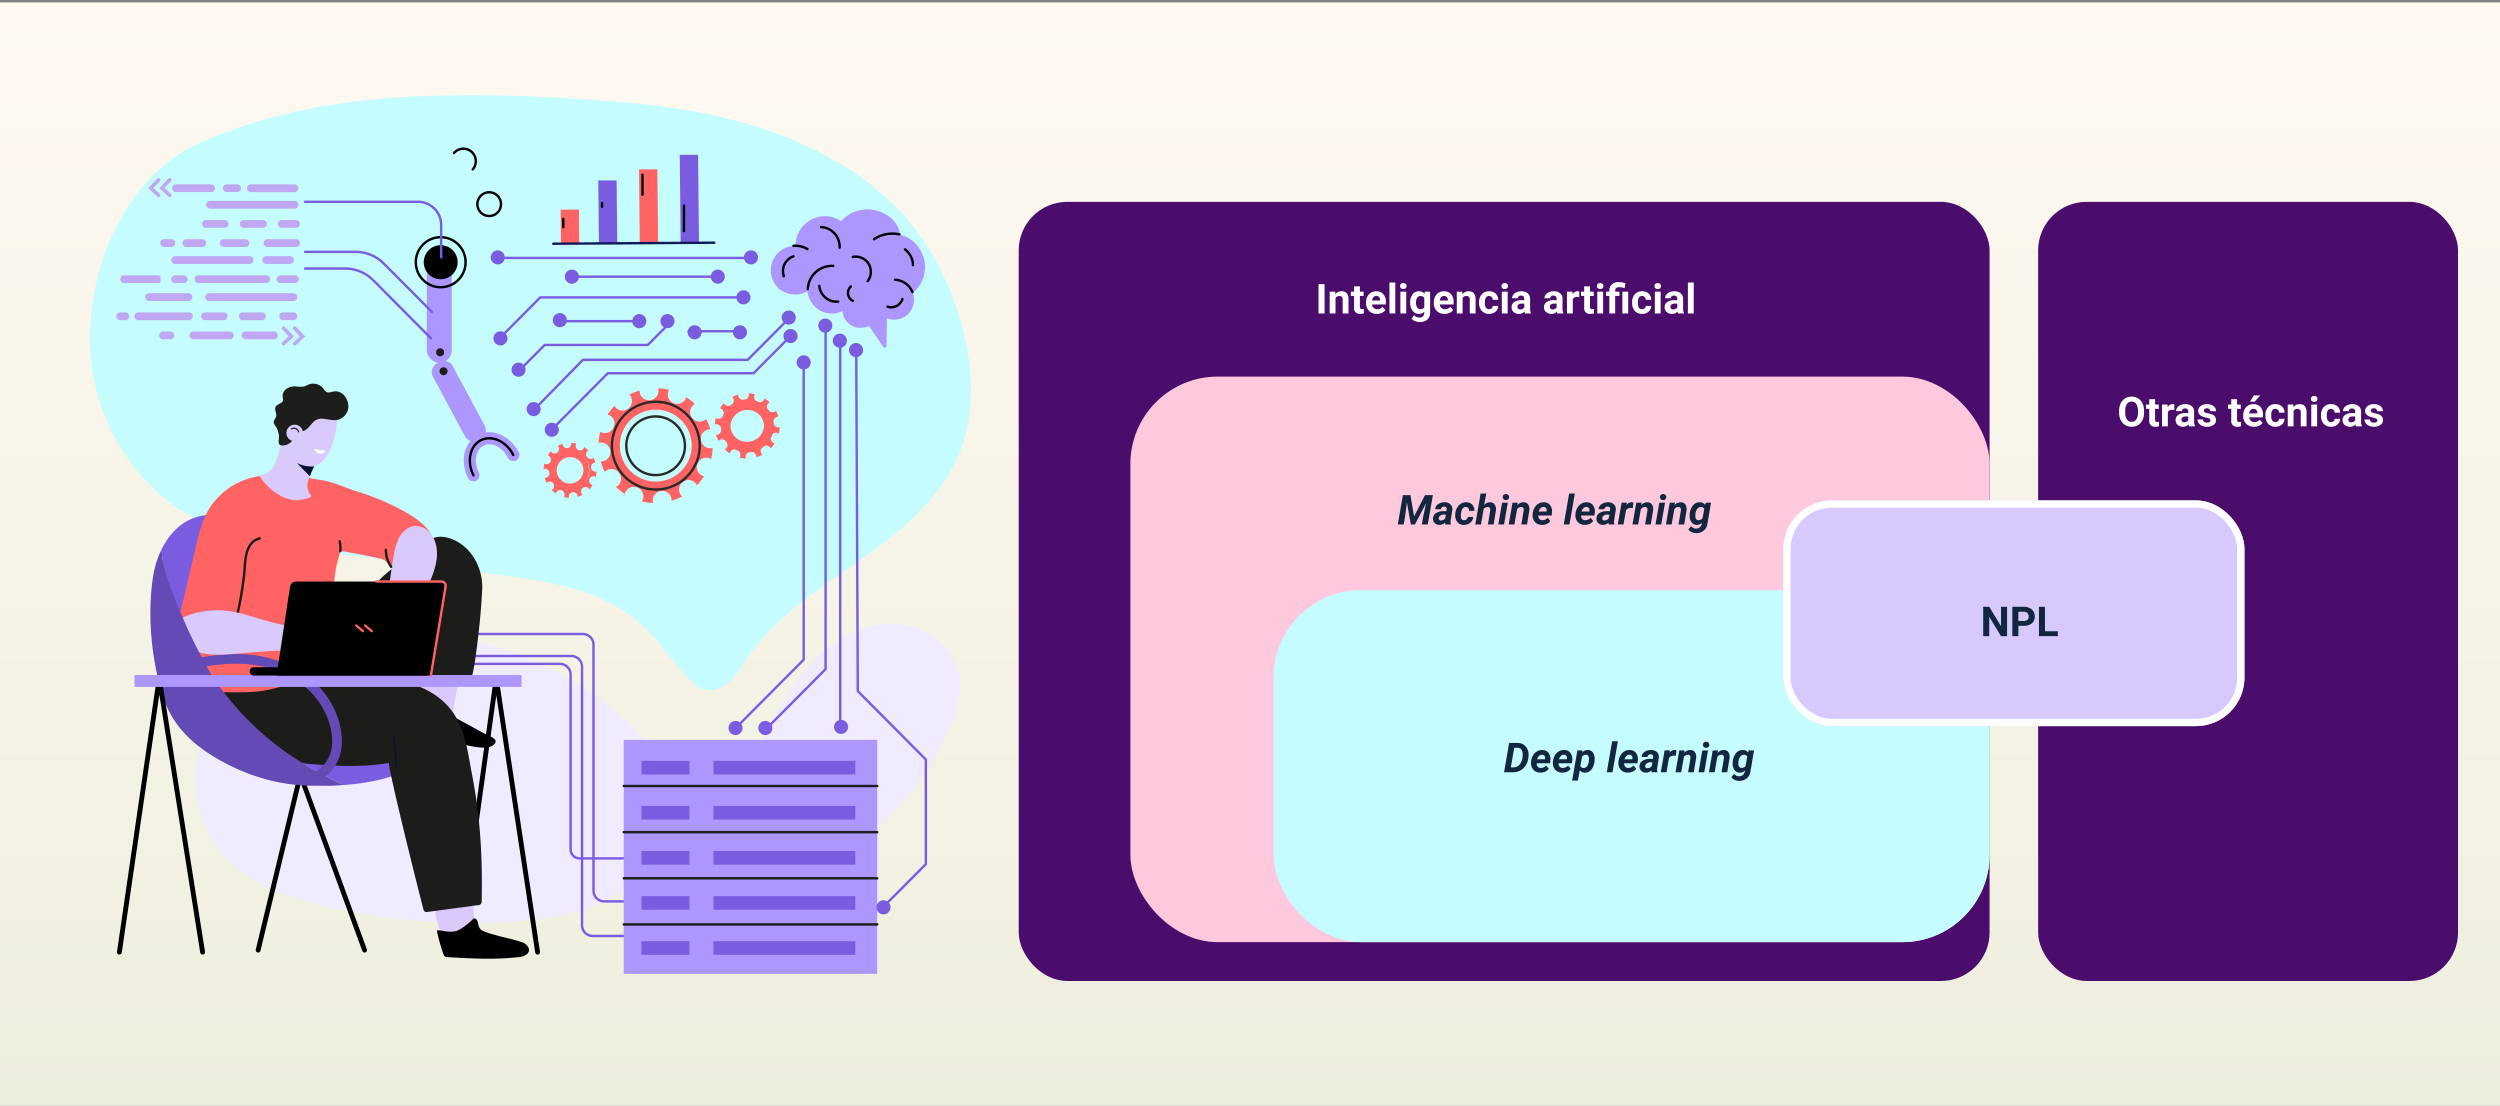 <svg xmlns="http://www.w3.org/2000/svg" xmlns:xlink="http://www.w3.org/1999/xlink" width="1030" height="455.56" viewBox="0 0 1030 455.56">
  <rect x="0" y="0" width="1030" height="455.56" fill="#808080" stroke="none"/>
  <defs>
    <linearGradient id="linear-gradient" x1="0.5" x2="0.5" y2="1" gradientUnits="objectBoundingBox">
      <stop offset="0" stop-color="#eed"/>
      <stop offset="1" stop-color="#fbf4ec"/>
    </linearGradient>
    <linearGradient id="linear-gradient-2" x1="0.5" x2="0.5" y2="1" gradientUnits="objectBoundingBox">
      <stop offset="0" stop-color="#eed"/>
      <stop offset="1" stop-color="#fff9f2"/>
    </linearGradient>
    <clipPath id="clip-path">
      <path id="Path_611005" data-name="Path 611005" d="M0,0H1030V454.56H0Z" fill="url(#linear-gradient)"/>
    </clipPath>
    <clipPath id="clip-path-2">
      <path id="Path_877090" data-name="Path 877090" d="M148.441,233.981c.024-.119.033-.239.049-.36-.784-2.834-4.821-2.786-7.09-3.979a4.854,4.854,0,0,1-1.187-.881c-.045-.045-.091-.09-.133-.137a5.372,5.372,0,0,1-1.316-2.879c-.69-4.563,1.654-8.677,3.668-12.685a1.346,1.346,0,0,0-.238-.309,2.855,2.855,0,0,0-2.009-.486,12.592,12.592,0,0,1-7.263-2.408,21.483,21.483,0,0,1-2.819-2.495c-.5-.514-1.424-2.308-2.191-2.371a.379.379,0,0,0-.189.058c-.9,3.633-.976,7.031-3.153,10.286a11.657,11.657,0,0,1-2.953,3.131,4.307,4.307,0,0,1-2.358,1.183,5.539,5.539,0,0,1-.786.071c-.107.015-.208.045-.318.055a.559.559,0,0,1-.324-.066c-1.636-.071-3.326-.46-4.585.505A4.353,4.353,0,0,0,112,222.049c-2.133,5.1-.634,11.745,2.062,16.336a17.361,17.361,0,0,0,9.585,7.831c3.736,1.045,7.634.162,11.188-1.137,1.559-.57,3.04-1.135,4.462-1.792,4.281-1.977,7.974-4.178,9.1-9.059C148.406,234.146,148.425,234.064,148.441,233.981Z" transform="translate(-110.983 -204.989)" fill="none"/>
    </clipPath>
  </defs>
  <g id="Group_1107488" data-name="Group 1107488" transform="translate(-285 -3234.99)">
    <g id="Group_1102780" data-name="Group 1102780" transform="translate(0 -193.85)">
      <g id="Group_1073695" data-name="Group 1073695" transform="translate(1600 4330.9) rotate(180)">
        <path id="Path_608309" data-name="Path 608309" d="M0,0H1030V454.56H0Z" transform="translate(285 446.5)" fill="url(#linear-gradient-2)"/>
      </g>
      <g id="Group_1102776" data-name="Group 1102776" transform="translate(283.52 3428.982)">
        <g id="Group_1102736" data-name="Group 1102736" transform="translate(38.519 39.07)">
          <path id="Path_877066" data-name="Path 877066" d="M276.6,343.861c-30.577-35.614-80.526-53.262-126.544-44.714-12.936,2.4-25.674,6.8-36.458,14.376S94.088,332.038,90.634,344.8c-4.676,17.277,1.31,37.007,14.782,48.72,9.6,8.345,22.072,12.485,34.4,15.528a263.463,263.463,0,0,0,74.521,7.425c14.757-.644,29.73-2.608,43.147-8.819,12.388-5.734,24-16.231,30.231-28.586C294.114,366.374,284.8,353.4,276.6,343.861Z" transform="translate(-45.689 -75.662)" fill="#f1ebff"/>
          <path id="Path_877067" data-name="Path 877067" d="M369.649,323.576c5.629-8.988,12.424-17.466,21.229-23.336s19.851-8.908,30.141-6.49,19.359,10.961,20.77,21.487c1.044,7.79-1.962,15.521-5.338,22.612-7.928,16.655-18.728,32.631-34.365,42.317-12.44,7.705-38.817,15.643-45.934-2.857C349.614,360.31,360.91,337.529,369.649,323.576Z" transform="translate(-83.301 -75.08)" fill="#f1ebff"/>
          <path id="Path_877068" data-name="Path 877068" d="M173.12,39.564a594.213,594.213,0,0,1,59.476.623c25.659,1.346,51.483,3.463,76.2,10.525,27.762,7.932,55.484,22.825,72.366,47.069,16.637,23.892,26.847,60.765,15.548,88.818-7.688,19.086-24.6,32.654-41.414,44.422s-34.706,23.116-46.16,40.186c-2.172,3.237-4.124,6.694-6.977,9.344s-6.893,4.4-10.639,3.372c-2.871-.792-5.084-3.047-7.062-5.285-7.019-7.937-13.035-16.881-21.221-23.594-15.39-12.621-36.2-15.693-55.888-18.3q-33.286-4.4-66.572-8.811c-17.517-2.314-38.214-5.052-54.43-12.2C60.369,204.3,42.356,177.579,39.095,149.26c-3.914-33.988,12.272-75.945,44.344-90.373C111.617,46.21,142.133,41.055,173.12,39.564Z" transform="translate(-38.519 -39.07)" fill="#c5fdff"/>
        </g>
        <g id="Group_1102737" data-name="Group 1102737" transform="translate(155.328 261.06)">
          <path id="Path_877069" data-name="Path 877069" d="M283.913,423.678h-15.8a4.412,4.412,0,0,1-4.4-4.424v-106.5a4.413,4.413,0,0,0-4.4-4.425H196.672" transform="translate(-177.763 -299.257)" fill="none" stroke="#7a5ce0" stroke-linecap="round" stroke-linejoin="round" stroke-width="1"/>
          <path id="Path_877070" data-name="Path 877070" d="M289.422,407.922h-15.8a4.413,4.413,0,0,1-4.4-4.425V302.182a4.412,4.412,0,0,0-4.4-4.425H202.181" transform="translate(-178.544 -297.757)" fill="none" stroke="#7a5ce0" stroke-linecap="round" stroke-linejoin="round" stroke-width="1"/>
          <path id="Path_877071" data-name="Path 877071" d="M280.357,392.244h-20.8a3.686,3.686,0,0,1-3.675-3.7V316.529a4.412,4.412,0,0,0-4.4-4.424H174.637" transform="translate(-174.637 -299.792)" fill="none" stroke="#7a5ce0" stroke-linecap="round" stroke-linejoin="round" stroke-width="1"/>
        </g>
        <g id="Group_1102750" data-name="Group 1102750" transform="translate(50.669 157.914)">
          <path id="Path_877072" data-name="Path 877072" d="M215.354,432.168l15.357-110.7a.307.307,0,0,1,.609-.021l16.742,110.72" transform="translate(-75.755 -197.935)" fill="none" stroke="#000" stroke-linecap="round" stroke-linejoin="round" stroke-width="2"/>
          <path id="Path_877073" data-name="Path 877073" d="M119.285,437.6l17.394-72.222L163.147,437.6" transform="translate(-62.127 -204.203)" fill="none" stroke="#000" stroke-linecap="round" stroke-linejoin="round" stroke-width="2"/>
          <g id="Group_1102746" data-name="Group 1102746" transform="translate(12.775)">
            <g id="Group_1102745" data-name="Group 1102745">
              <g id="Group_1102738" data-name="Group 1102738" transform="translate(4.595 54.042)">
                <path id="Path_877074" data-name="Path 877074" d="M74.244,329.555c-.171-.472-.354-.937-.51-1.419Q73.967,328.858,74.244,329.555Z" transform="translate(-73.035 -252.963)" fill="#7a5ce0"/>
                <path id="Path_877075" data-name="Path 877075" d="M79.583,278.292c2.018,4.764,4.264,9.422,6.478,14.094a127.341,127.341,0,0,0,7.694,14.435,115.907,115.907,0,0,0,22.379,25.255c9.224,7.891,19.829,14,30.686,19.309.089.044.18.084.269.127-2.253.087-4.509.1-6.757.027a91.549,91.549,0,0,1-13.4-1.511,54.455,54.455,0,0,0,12.107,1.944,90.872,90.872,0,0,0,20.48-1.6c6.672-1.314,13.393-3.445,19.084-7.275a25.948,25.948,0,0,0,6.743-6.407,20.664,20.664,0,0,0,2.368-4.392c-.041-.167-.067-.338-.112-.5-3.288-12.062-13.77-13.633-23.156-18.991a67.706,67.706,0,0,1-24.288-23.628c-5.486-9.077-8.708-19.248-13.094-28.858-4.092-8.966-9.4-13.59-18.774-16.883-6.95-2.443-14.629-4.117-21.607-1.757-6.222,2.106-10.819,7.119-13.769,13.118C73.412,262.905,76.492,270.992,79.583,278.292Z" transform="translate(-72.919 -240.536)" fill="#7a5ce0"/>
              </g>
              <path id="Path_877076" data-name="Path 877076" d="M195.164,304.329c.049-4.721-.086-9.014,1.129-13.713,1.61-6.222,6.385-9.621,12.338-11.539a6.237,6.237,0,0,1,4.035-.245,5.758,5.758,0,0,1,3.017,3.515c1.873,4.806.9,10.2-.1,15.261q-3.358,17-6.715,34a2.315,2.315,0,0,1-.9,1.7,2.225,2.225,0,0,1-1.491.053,64.508,64.508,0,0,1-14.588-4.788C193.843,329.492,195.153,305.386,195.164,304.329Z" transform="translate(-85.201 -191.892)" fill="#dacafc"/>
              <path id="Path_877077" data-name="Path 877077" d="M207.678,386.12a77.616,77.616,0,0,0,9.184-2.816c.006,16.465,2.307,44.226,2.232,48.965-4.622.525-8.238,2.24-12.913,2.291-3.666-5.708-5.161-21.861-7.232-28.105-.479-1.443-2.568-8.652-4.9-16.857C198.622,388.568,203.165,387.4,207.678,386.12Z" transform="translate(-85.507 -206.746)" fill="#dacafc"/>
              <path id="Path_877078" data-name="Path 877078" d="M198.841,345.759c5.328,1.234,10.8,1.8,16.2,2.6,2.846.422,8.664,2.049,11.348.05,3.395-2.527-2.166-4-4.682-5.418-4.333-2.435-8.727-4.754-13.1-7.123-4.034-2.188-9.215-6.852-13.33-2.339-2.646,2.9-2.949,7.532-3.251,11.254A35.564,35.564,0,0,1,198.841,345.759Z" transform="translate(-85.221 -199.416)"/>
              <path id="Path_877079" data-name="Path 877079" d="M99.455,324.084c2.464-7.819,13.614-9.611,20.5-9.057,14.324,1.154,28.691,1.507,42.935,2.679,11.6.953,24.234,3.476,32.213,12.777,6.522,7.6,7.573,18.06,9.42,27.586,3.419,17.637,4.375,34.174,3.977,52.044a1.558,1.558,0,0,1-1.744,1.829l-20.434,2.75a1.373,1.373,0,0,1-1.854-1.243c-1.064-3.679-15.113-59.964-14.122-60.121-11.763,1.875-21.064,1.331-32.935.373-8.39-.678-16.926-2.134-24.245-6.311C106.089,343.351,96.605,333.13,99.455,324.084Z" transform="translate(-72.015 -197.048)" fill="#1c1c1b"/>
              <path id="Path_877080" data-name="Path 877080" d="M94.374,307.711c.845,1.274.779,2.434,1.2,3.127,2.156-.029,4.315.005,6.47.038,5.646.087,11.345.168,16.9-1.006a114.13,114.13,0,0,0,14.292-4.143c7.186-2.537,13.925-4.326,13.4-13.174-.664-11.4-2.036-25.77,1.166-36.892,1.292-4.489,1.994-7.835,3.929-12.084a10.5,10.5,0,0,0,1.14-3.653,9.206,9.206,0,0,0-.347-2.72c-3.575-14.594-15.713-14.77-28.59-15.915a23.236,23.236,0,0,0-5.988-.015,22.243,22.243,0,0,0-7.391,2.417C99.268,230.5,98.5,241.933,95.107,253.747c-1.7,5.9-4.357,11.486-6.059,17.385A43.352,43.352,0,0,0,94.374,307.711Z" transform="translate(-70.349 -183.734)" fill="#ff6363"/>
              <path id="Path_877081" data-name="Path 877081" d="M223.826,439.334a26.6,26.6,0,0,0,4.942,1.694c3.838,1.162,7.814,1.817,11.6,3.16,1.986.7,3.881,3.2,1.721,4.968a6.433,6.433,0,0,1-3.417,1.1c-9.6,1.116-19.312.573-28.963.029a2.2,2.2,0,0,1-1.475-.453,2.142,2.142,0,0,1-.434-.781,77.775,77.775,0,0,1-2.722-9.7c1.294-.317,2.663.226,3.963.324,1.686.128,3.531.263,5.069-.59a24.525,24.525,0,0,0,5.648-4.31,1.626,1.626,0,0,1,.519-.407c.672-.274,1.331.457,1.558,1.15.443,1.349.466,2.859,1.736,3.663Q223.694,439.261,223.826,439.334Z" transform="translate(-87.072 -213.982)"/>
              <path id="Path_877082" data-name="Path 877082" d="M187.4,298.373c-.115-1.6.008-3.09,1.5-3.653,2.055-.777,2.75.322,4.064-1.82,2.531-4.125,4.328-9.279,6.04-13.8,2.064-5.449,5.956-12.56,5.751-18.415a1.565,1.565,0,0,0-.214-.873,1.549,1.549,0,0,0-.911-.494,29.3,29.3,0,0,0-9.352-.514c-20.637,1.334-32.158,23.827-41.919,39.231-1.473,2.323-10.048,13.5-12.3,13.324,7.887.627,13.961,4.643,21.255,6.858,4.478,1.36,9.4,5.375,13.592,5.95,1.354.186,6.879-10.022,7.685-11.359,2.113-3.5,5.095-7.5,5.03-11.749C187.611,300.224,187.469,299.28,187.4,298.373Z" transform="translate(-77.849 -189.066)" fill="#1c1c1b"/>
              <path id="Path_877083" data-name="Path 877083" d="M218.945,299.249a88.677,88.677,0,0,1-1.871,10.256,1.89,1.89,0,0,1-.364.832,1.669,1.669,0,0,1-1.355.384,23.061,23.061,0,0,1-3.02-.551c-6.264-1.207-16.682,3.029-21.5-2.841a8.345,8.345,0,0,1-1.48-4.275c-1.473-10.952,2.008-21.65,1.86-32.652-.079-5.877,2.092-9.422,5.063-14.217,2.849-4.6,6.859-6.162,12-4.41,8.661,2.954,13.615,12.179,13.209,20.946C221.073,281.567,220.127,290.441,218.945,299.249Z" transform="translate(-84.789 -187.989)" fill="#1c1c1b"/>
              <g id="Group_1102740" data-name="Group 1102740" transform="translate(53.539 9.275)">
                <g id="Group_1102739" data-name="Group 1102739">
                  <path id="Path_877084" data-name="Path 877084" d="M129.957,205.295c-.084,1.061,2.125,3.485,2.8,4.25a9.951,9.951,0,0,0,3.824,2.747c3.923,1.555,8.034,1.7,11.108-1.552a17.945,17.945,0,0,0,3.282-5.429c1.267-2.984,3.033-11.212,2.231-14.354-.728-2.852-3.77-.366-6.539-1.323-2.41-.832-4.244-1.578-6.821-1.128a9.538,9.538,0,0,0-5.94,3.415c-.388.5-.74,1.014-1.062,1.525a35.374,35.374,0,0,0-1.97,5.012,33.621,33.621,0,0,0-.795,4.359C130.058,203.643,130.022,204.471,129.957,205.295Z" transform="translate(-129.954 -188.368)" fill="#dacafc"/>
                </g>
              </g>
              <g id="Group_1102742" data-name="Group 1102742" transform="translate(45.004 23.538)">
                <g id="Group_1102741" data-name="Group 1102741">
                  <path id="Path_877085" data-name="Path 877085" d="M126.913,226.616a16.263,16.263,0,0,0,7.867,2.892c.534.044,7.3-.717,6.333-2-2.54-3.371-1.152-6.373.441-10.036.244-.562,2.377-4.021,2.157-4.411a1.346,1.346,0,0,0-.238-.309,2.855,2.855,0,0,0-2.009-.486,12.592,12.592,0,0,1-7.263-2.408,21.483,21.483,0,0,1-2.819-2.495c-.5-.514-1.424-2.308-2.191-2.371a.379.379,0,0,0-.189.058c-.9,3.633-1.343,6.811-3.153,10.286-1.4,2.69-4.861,4.022-5.842,4.2A23.474,23.474,0,0,0,126.913,226.616Z" transform="translate(-120.008 -204.989)" fill="#dacafc"/>
                </g>
              </g>
              <path id="Path_877086" data-name="Path 877086" d="M135.473,198.3c.069-.559.137-1.241.649-1.47s1.081.19,1.638.314c1.779.4,3.421-1.541,4.438-2.772.207-.251.41-.481.615-.694a4.852,4.852,0,0,1,4.34-1.629c1.954.161,3.911.839,5.835.462a5.841,5.841,0,0,0,4.413-4.336c.809-3.444-2-8.029-5.879-7.383-1.046.175-2.178.706-3.1.176a4.385,4.385,0,0,1-1.164-1.341,5.3,5.3,0,0,0-6.151-1.687,18.1,18.1,0,0,1-1.648.75,9.85,9.85,0,0,1-3.444.018,6.257,6.257,0,0,0-3.915.941,3.693,3.693,0,0,0-1.634,3.536,4.011,4.011,0,0,1,.173,1.191c-.179,1.409-2.411,1.465-3.076,2.717-.638,1.2.528,2.679.2,4-.2.786-.9,1.4-.983,2.2-.1,1,.813,1.7,1.207,2.531a10.02,10.02,0,0,1,.931,3.134c.184,2.078-1.068,4.315,1.991,4.055A5.127,5.127,0,0,0,135.473,198.3Z" transform="translate(-75.963 -177.56)" fill="#1d1d1b"/>
              <path id="Path_877087" data-name="Path 877087" d="M176.6,258.5c1.207,1.455,2.2,2.955,5.67,2.725a14.851,14.851,0,0,0,11.225-6.241,8.071,8.071,0,0,0,1.443-3.4c1-7.427-7.314-12.24-12.622-15.245a102.592,102.592,0,0,0-19.3-8c-5.883-1.893-12.029-5.18-18.363-4.672a2.849,2.849,0,0,0-.5.088c.068.824.11,1.65.118,2.476A48.328,48.328,0,0,1,150.13,241.5c.756,3.411,2.442,7.347,2.1,10.866q10.508,1.452,20.867,3.8A5.933,5.933,0,0,1,176.6,258.5Z" transform="translate(-78.429 -184.092)" fill="#ff6363"/>
              <path id="Path_877088" data-name="Path 877088" d="M191.208,245.937c-2.684.3-4.933,2.325-6.236,4.7a25.758,25.758,0,0,0-2.314,7.767c-1.419,7.626-1.882,16.469-4.425,23.78-1.58,4.541-7.728,10.807-4.686,15.988a4.408,4.408,0,0,0,4.5,2.052c3.052-.578,4.474-4.016,5.773-6.852,1.673-3.657,4.156-6.47,6.373-9.682,2.773-4.016,4.781-8.942,6.788-13.378,2.574-5.688,4.855-12.171,2.753-18.051C198.444,248.662,195.006,245.518,191.208,245.937Z" transform="translate(-82.48 -187.255)" fill="#dacafc"/>
              <g id="Group_1102744" data-name="Group 1102744" transform="translate(37.259 23.538)">
                <g id="Group_1102743" data-name="Group 1102743" clip-path="url(#clip-path-2)">
                  <path id="Path_877089" data-name="Path 877089" d="M138.065,215.749a2.566,2.566,0,0,0,.349.153,13.551,13.551,0,0,0,7.024,1.14c.588.252.393.735.1,1.608q-.622,1.834-1.12,3.708l-6.5-6.673Z" transform="translate(-114.804 -206.507)" fill="#081132"/>
                </g>
              </g>
              <path id="Path_877091" data-name="Path 877091" d="M96.143,232.141c-4.435,5.1-6.255,11.969-7.762,18.4q-2.923,12.478-5.846,24.957a29.858,29.858,0,0,0-.974,5.928,43.641,43.641,0,0,0,1.58,10.412c.964,3.979,3.332,3.734,6.857,3.382,5.575-.557,13.159-2.252,16.923-6.822,1.789-2.173,2.363-5.076,2.879-7.849l2.126-11.436c2.9-15.574,5.791-31.64,2.514-47.139A29.369,29.369,0,0,0,96.143,232.141Z" transform="translate(-69.549 -183.861)" fill="#ff6363"/>
              <path id="Path_877092" data-name="Path 877092" d="M118.283,251.84c-6.444,1.687-5.866,9.978-6.45,15.09a150.952,150.952,0,0,1-4.285,22.374" transform="translate(-73.236 -188.097)" fill="none" stroke="#1d1d1b" stroke-linecap="round" stroke-linejoin="round" stroke-width="1"/>
              <path id="Path_877093" data-name="Path 877093" d="M198.469,273.087c-2.465,10.686-8.11,26.917-8.216,37.886" transform="translate(-84.969 -191.111)" fill="none" stroke="#081132" stroke-linecap="round" stroke-linejoin="round" stroke-width="0.5"/>
              <path id="Path_877094" data-name="Path 877094" d="M146.194,208.976a2.869,2.869,0,0,0,2.159,1.872,2.594,2.594,0,0,0,2.471-1.214" transform="translate(-78.719 -182.017)" fill="#fff"/>
              <path id="Path_877095" data-name="Path 877095" d="M76.648,313.845c17.846-4.073,32.972-7.049,49.033.548,10.459,4.947,17.518,14.16,19.5,23.965s-1.2,16.674-9.8,20.994" transform="translate(-68.853 -196.305)" fill="none" stroke="#634ab5" stroke-linecap="round" stroke-linejoin="round" stroke-width="4"/>
              <path id="Path_877096" data-name="Path 877096" d="M185.563,359.206c-.488-3.717-.6-8.325-1.085-12.042" transform="translate(-84.149 -201.62)" fill="none" stroke="#081132" stroke-linecap="round" stroke-linejoin="round" stroke-width="0.5"/>
              <path id="Path_877097" data-name="Path 877097" d="M184.981,321.288c-11.489-1.757-18.882-.218-33.673-.218" transform="translate(-79.444 -197.83)" fill="none" stroke="#081132" stroke-linecap="round" stroke-linejoin="round" stroke-width="0.5"/>
              <path id="Path_877098" data-name="Path 877098" d="M132.872,200.7a3.4,3.4,0,1,0,3.4-3.421A3.412,3.412,0,0,0,132.872,200.7Z" transform="translate(-76.829 -180.357)" fill="#dacafc"/>
              <path id="Path_877099" data-name="Path 877099" d="M147.129,354.2c-.09-.044-.978-.416-1.068-.46-10.857-5.312-21.462-11.418-30.686-19.309A115.908,115.908,0,0,1,93,309.177,127.345,127.345,0,0,1,85.3,294.742c-2.214-4.673-4.461-9.331-6.478-14.094-3.091-7.3-6.171-15.387-6.664-23.5a38.716,38.716,0,0,0-3.393,10.647c-2.618,15.751-.827,35.044,4.092,50.272.155.481.339.947.51,1.419,3.281,9.062,9.9,17.154,22.283,24.213,21.968,12.519,39.387,10.644,43.885,10.791C141.785,354.563,144.875,354.287,147.129,354.2Z" transform="translate(-67.564 -188.85)" fill="#634ab5"/>
            </g>
            <path id="Path_877100" data-name="Path 877100" d="M105.433,287.331c3.457.759,6.847,1.87,10.24,2.9,5.387,1.638,10.843,2.583,16.316,4.047a19.164,19.164,0,0,0,4.742.837c2.766.027,5.437-1.1,8.2-1.159a11.136,11.136,0,0,1,9.321,5.081c3.385,5.2-2.225,3.807-5.756,3.755l-8.26-.121a316.909,316.909,0,0,0-31.914,1.31c-5.9.5-16.181,1.888-21.428-1.63-2.55-1.709-6.752-10.029-4.412-12.517a4.43,4.43,0,0,1,1.637-.965,35.139,35.139,0,0,1,16.76-2.3A41.7,41.7,0,0,1,105.433,287.331Z" transform="translate(-69.584 -192.997)" fill="#dacafc"/>
            <path id="Path_877101" data-name="Path 877101" d="M202,297.752h-.2" transform="translate(-86.608 -194.61)" fill="#dc8b77"/>
            <path id="Path_877102" data-name="Path 877102" d="M71.8,282.451c.182,2.22.541,4.439.893,6.591.449,2.747.9,5.5,1.574,8.2a16.756,16.756,0,0,0,2.916,6.639,10.252,10.252,0,0,0,10.873,3.058c2.961-.982,2.553-2.042,1.291-4.509-2.616-5.115-5.335-10.468-7.583-15.789-2.278-5.393-4.374-10.5-6.24-16.046-.394-1.17-.788-2.34-1.128-3.528a40.885,40.885,0,0,1-1.161-5.393c.236,1.619-.252,3.676-.412,5.305q-.272,2.78-.659,5.548A44.849,44.849,0,0,0,71.8,282.451Z" transform="translate(-68.146 -189.492)" fill="#634ab5"/>
          </g>
          <g id="Group_1102747" data-name="Group 1102747" transform="translate(0 120.043)">
            <path id="Path_877103" data-name="Path 877103" d="M52.678,432.168l16.1-110.7a.324.324,0,0,1,.638-.021l17.551,110.72" transform="translate(-52.678 -317.978)" fill="none" stroke="#000" stroke-linecap="round" stroke-linejoin="round" stroke-width="2"/>
            <rect id="Rectangle_403569" data-name="Rectangle 403569" width="159.483" height="4.914" transform="translate(6.211)" fill="#ae96ff"/>
          </g>
          <path id="Path_877104" data-name="Path 877104" d="M138.225,200.445a1.923,1.923,0,0,0-2.886-1.183" transform="translate(-64.404 -180.596)" fill="none" stroke="#1c1c1b" stroke-linecap="round" stroke-linejoin="round" stroke-width="0.5"/>
          <g id="Group_1102749" data-name="Group 1102749" transform="translate(53.701 81.539)">
            <rect id="Rectangle_403570" data-name="Rectangle 403570" width="74.399" height="3.399" rx="1.525" transform="translate(0 35.325)"/>
            <path id="Path_877105" data-name="Path 877105" d="M191.715,311.3H128.137l5.532-36.511a2.581,2.581,0,0,1,2.52-2.214h58.538a2.477,2.477,0,0,1,2.417,2.894Z" transform="translate(-117.084 -272.578)"/>
            <g id="Group_1102748" data-name="Group 1102748" transform="translate(43.894 18.121)">
              <line id="Line_3241" data-name="Line 3241" x2="2.758" y2="2.305" transform="translate(3.624)" fill="none" stroke="#ff6363" stroke-linecap="round" stroke-linejoin="round" stroke-width="1"/>
              <line id="Line_3242" data-name="Line 3242" x2="2.758" y2="2.305" fill="none" stroke="#ff6363" stroke-linecap="round" stroke-linejoin="round" stroke-width="1"/>
            </g>
          </g>
          <path id="Path_877106" data-name="Path 877106" d="M180.617,257.383a12.567,12.567,0,0,0,2.172,6.991" transform="translate(-70.825 -188.884)" fill="none" stroke="#1d1d1b" stroke-linecap="round" stroke-linejoin="round" stroke-width="1"/>
        </g>
        <g id="Group_1102760" data-name="Group 1102760" transform="translate(225.458 159.83)">
          <g id="Group_1102753" data-name="Group 1102753" transform="translate(70.532 2.071)">
            <g id="Group_1102752" data-name="Group 1102752">
              <g id="Group_1102751" data-name="Group 1102751">
                <path id="Path_877107" data-name="Path 877107" d="M348.161,182.729a13.246,13.246,0,0,0-2.4.962,2.31,2.31,0,0,1,.158.171,2.227,2.227,0,0,1-.432,3.107,2.2,2.2,0,0,1-3.091-.433,2.176,2.176,0,0,1-.13-.217,13.543,13.543,0,0,0-1.607,2.044,2.146,2.146,0,0,1,.236.074,2.216,2.216,0,0,1-1.721,4.085,2.12,2.12,0,0,1-.245-.135,13.43,13.43,0,0,0-.379,2.6,2.155,2.155,0,0,1,.269-.061,2.218,2.218,0,0,1,.542,4.4,2.029,2.029,0,0,1-.314.007,13.367,13.367,0,0,0,.971,2.465,2.1,2.1,0,0,1,.23-.214,2.2,2.2,0,0,1,3.09.433,2.225,2.225,0,0,1-.431,3.106,2.283,2.283,0,0,1-.291.178,13.524,13.524,0,0,0,2.082,1.655,2.226,2.226,0,0,1,.1-.324,2.209,2.209,0,1,1,4.064,1.73,2.277,2.277,0,0,1-.173.318,13.249,13.249,0,0,0,2.64.381,2.158,2.158,0,0,1-.078-.342,2.207,2.207,0,1,1,4.38-.545,2.188,2.188,0,0,1,.009.366,13.229,13.229,0,0,0,2.475-1,2.182,2.182,0,0,1-.237-.257,2.225,2.225,0,0,1,.431-3.106,2.162,2.162,0,0,1,3.273.735,13.515,13.515,0,0,0,1.633-2.1,2.165,2.165,0,0,1-1.485-3.005,2.2,2.2,0,0,1,2.892-1.178,2.255,2.255,0,0,1,.287.158,13.432,13.432,0,0,0,.36-2.625,2.138,2.138,0,0,1-.291.066,2.218,2.218,0,0,1-.541-4.4,2.067,2.067,0,0,1,.291-.007,13.335,13.335,0,0,0-.982-2.435,2.077,2.077,0,0,1-.2.183,2.2,2.2,0,0,1-3.091-.433,2.142,2.142,0,0,1,.656-3.245,13.459,13.459,0,0,0-2.044-1.6,2.1,2.1,0,0,1-.071.231,2.209,2.209,0,1,1-4.064-1.73,2.085,2.085,0,0,1,.118-.215,13.227,13.227,0,0,0-2.556-.362c.016.074.04.144.05.221a2.207,2.207,0,1,1-4.38.545A2.276,2.276,0,0,1,348.161,182.729Zm2.633,3.936a9.039,9.039,0,1,1-7.819,10.081A9,9,0,0,1,350.794,186.666Z" transform="translate(-338.551 -182.206)" fill="#ff6363"/>
              </g>
              <path id="Path_877108" data-name="Path 877108" d="M351.114,206.89a10.905,10.905,0,1,0-9.573-12.053A10.874,10.874,0,0,0,351.114,206.89Zm-5.637-11.533a6.906,6.906,0,0,1,7.646-5.812,6.561,6.561,0,0,1,6.044,7.2,6.909,6.909,0,0,1-7.646,5.813A6.561,6.561,0,0,1,345.477,195.357Z" transform="translate(-338.965 -182.623)" fill="#ff6363"/>
            </g>
          </g>
          <g id="Group_1102756" data-name="Group 1102756" transform="translate(0 22.476)">
            <g id="Group_1102755" data-name="Group 1102755">
              <g id="Group_1102754" data-name="Group 1102754">
                <path id="Path_877109" data-name="Path 877109" d="M264.168,206.416a10.536,10.536,0,0,0-1.954.806,1.745,1.745,0,0,1,.129.145,1.917,1.917,0,0,1-.344,2.62,1.759,1.759,0,0,1-2.522-.373,1.968,1.968,0,0,1-.107-.184,11.264,11.264,0,0,0-1.305,1.721,1.727,1.727,0,0,1,.192.063,1.909,1.909,0,0,1,.963,2.456,1.766,1.766,0,0,1-2.356.987,1.718,1.718,0,0,1-.2-.115,11.7,11.7,0,0,0-.3,2.191,1.7,1.7,0,0,1,.22-.051,1.873,1.873,0,1,1,.2,3.721,11.607,11.607,0,0,0,.8,2.082,1.719,1.719,0,0,1,2.709.194,1.917,1.917,0,0,1-.344,2.62,1.735,1.735,0,0,1-.237.149,11.155,11.155,0,0,0,1.7,1.4,1.833,1.833,0,0,1,.08-.273,1.767,1.767,0,0,1,2.356-.986,1.884,1.884,0,0,1,.822,2.725,10.5,10.5,0,0,0,2.154.328,1.889,1.889,0,0,1-.064-.289,1.8,1.8,0,1,1,3.578-.14,10.481,10.481,0,0,0,2.017-.838,1.818,1.818,0,0,1-.194-.218,1.916,1.916,0,0,1,.344-2.62,1.758,1.758,0,0,1,2.521.373,1.917,1.917,0,0,1,.149.255A11.273,11.273,0,0,0,276.5,223.4a1.887,1.887,0,0,1-.256-.083,1.909,1.909,0,0,1-.963-2.456,1.767,1.767,0,0,1,2.356-.987,1.788,1.788,0,0,1,.233.134,11.657,11.657,0,0,0,.287-2.214,1.667,1.667,0,0,1-.237.055,1.873,1.873,0,0,1-.453-3.716,1.7,1.7,0,0,1,.238-.005,11.684,11.684,0,0,0-.807-2.056,1.8,1.8,0,0,1-.16.154,1.759,1.759,0,0,1-2.522-.373,1.918,1.918,0,0,1,.344-2.621,1.858,1.858,0,0,1,.183-.115,11.14,11.14,0,0,0-1.672-1.358,1.619,1.619,0,0,1-.057.195,1.766,1.766,0,0,1-2.356.986,1.909,1.909,0,0,1-.963-2.456,1.816,1.816,0,0,1,.1-.182,10.535,10.535,0,0,0-2.085-.312c.014.062.033.122.041.186a1.8,1.8,0,1,1-3.572.449A2.028,2.028,0,0,1,264.168,206.416Zm2.157,3.328a7.634,7.634,0,1,1-6.353,8.486A7.451,7.451,0,0,1,266.326,209.744Z" transform="translate(-256.36 -205.985)" fill="#ff6363"/>
              </g>
              <path id="Path_877110" data-name="Path 877110" d="M266.928,225.885a7.809,7.809,0,0,0,8.575-7.112,8.086,8.086,0,0,0-6.89-8.96,7.808,7.808,0,0,0-8.575,7.111A8.089,8.089,0,0,0,266.928,225.885Zm-4.643-8.629a5.531,5.531,0,0,1,6.111-4.8,5.425,5.425,0,0,1,4.859,5.982,5.531,5.531,0,0,1-6.111,4.8A5.426,5.426,0,0,1,262.286,217.257Z" transform="translate(-256.875 -206.52)" fill="#ff6363"/>
            </g>
          </g>
          <g id="Group_1102759" data-name="Group 1102759" transform="translate(22.64)">
            <g id="Group_1102758" data-name="Group 1102758">
              <g id="Group_1102757" data-name="Group 1102757">
                <path id="Path_877111" data-name="Path 877111" d="M299.653,180.715a23.268,23.268,0,0,0-4.22,1.692,3.706,3.706,0,0,1,.277.3,3.916,3.916,0,0,1-.759,5.466,3.869,3.869,0,0,1-5.438-.763,3.638,3.638,0,0,1-.231-.381,23.789,23.789,0,0,0-2.828,3.6,3.749,3.749,0,0,1,2.477,5.246,3.875,3.875,0,0,1-5.089,2.072,3.755,3.755,0,0,1-.432-.239,23.616,23.616,0,0,0-.667,4.572,3.727,3.727,0,0,1,.474-.108,3.9,3.9,0,0,1,.953,7.747,3.835,3.835,0,0,1-.552.012,23.581,23.581,0,0,0,1.708,4.338,3.769,3.769,0,0,1,5.842.386,3.824,3.824,0,0,1-1.27,5.78,23.687,23.687,0,0,0,3.664,2.913,3.8,3.8,0,0,1,5.264-2.641,3.91,3.91,0,0,1,2.062,5.115,3.956,3.956,0,0,1-.305.561,23.208,23.208,0,0,0,4.644.67,3.944,3.944,0,0,1-.136-.6,3.883,3.883,0,1,1,7.707-.959,3.776,3.776,0,0,1,.015.644,23.277,23.277,0,0,0,4.355-1.76,3.894,3.894,0,1,1,6.1-4.626,23.736,23.736,0,0,0,2.873-3.7,3.847,3.847,0,0,1-.551-.172,3.9,3.9,0,0,1,3.027-7.189,3.807,3.807,0,0,1,.5.277,23.6,23.6,0,0,0,.633-4.619,3.719,3.719,0,0,1-.511.117,3.9,3.9,0,0,1-.954-7.747,3.8,3.8,0,0,1,.513-.011,23.593,23.593,0,0,0-1.727-4.284,3.96,3.96,0,0,1-.345.322,3.87,3.87,0,0,1-5.439-.763,3.761,3.761,0,0,1,1.154-5.708,23.678,23.678,0,0,0-3.6-2.821,3.724,3.724,0,0,1-.125.405,3.886,3.886,0,1,1-7.151-3.044,3.831,3.831,0,0,1,.207-.379,23.19,23.19,0,0,0-4.5-.637,3.806,3.806,0,0,1,.088.388,3.887,3.887,0,1,1-7.716.534Zm4.77,8.027a14.8,14.8,0,1,1-12.8,16.5A14.735,14.735,0,0,1,304.422,188.742Z" transform="translate(-282.743 -179.793)" fill="#ff6363"/>
              </g>
              <path id="Path_877112" data-name="Path 877112" d="M305.155,222.3a18.075,18.075,0,1,0-15.867-19.977A18.024,18.024,0,0,0,305.155,222.3Zm-10-19.316a12.081,12.081,0,1,1,10.661,13.42A12.11,12.11,0,0,1,295.152,202.988Z" transform="translate(-283.655 -180.711)" fill="none" stroke="#292929" stroke-linecap="round" stroke-linejoin="round" stroke-width="1"/>
            </g>
          </g>
        </g>
        <g id="Group_1102761" data-name="Group 1102761" transform="translate(188.528 61.126)">
          <path id="Path_877113" data-name="Path 877113" d="M213.325,66.552a5.093,5.093,0,0,1,7.21-.53,5.158,5.158,0,0,1,.528,7.248" transform="translate(-213.325 -64.772)" fill="none" stroke="#000" stroke-linecap="round" stroke-linejoin="round" stroke-width="1"/>
          <ellipse id="Ellipse_11587" data-name="Ellipse 11587" cx="4.881" cy="4.906" rx="4.881" ry="4.906" transform="translate(9.615 17.933)" fill="none" stroke="#000" stroke-linecap="round" stroke-linejoin="round" stroke-width="1"/>
        </g>
        <g id="Group_1102762" data-name="Group 1102762" transform="translate(319.107 86.125)">
          <path id="Path_877114" data-name="Path 877114" d="M375.637,108.893a12.127,12.127,0,0,1,12.608-12.182,11.931,11.931,0,0,1,6.209,2.1A14.208,14.208,0,0,1,405.88,93.92c6.21.3,12.222,4.521,12.724,10.311a13.9,13.9,0,0,1,5.323,24.152,8.534,8.534,0,0,1-.676,7.03,7.148,7.148,0,0,1-3.205,3.027,8.354,8.354,0,0,1-6.79.341l-.157,11.433a.7.7,0,0,1-1.278.392l-5.95-8.633c-5.544,2.281-10.519-1.14-10.89-6.2a9.865,9.865,0,0,1-4.9,1.042,10.02,10.02,0,0,1-9.482-9.239,10.191,10.191,0,0,1-10.006.2,8.987,8.987,0,0,1-4.352-4.842A10.112,10.112,0,0,1,375.637,108.893Z" transform="translate(-365.49 -93.904)" fill="#ae96ff"/>
          <path id="Path_877115" data-name="Path 877115" d="M425.039,127.679a8.2,8.2,0,0,1,7.188,5.093" transform="translate(-373.937 -98.695)" fill="none" stroke="#000" stroke-linecap="round" stroke-linejoin="round" stroke-width="1"/>
          <path id="Path_877116" data-name="Path 877116" d="M383.183,130.579a10.02,10.02,0,0,1,10.465-9.561" transform="translate(-368 -97.748)" fill="none" stroke="#000" stroke-linecap="round" stroke-linejoin="round" stroke-width="1"/>
          <path id="Path_877117" data-name="Path 877117" d="M376.321,111.38a9.959,9.959,0,0,1,5.732,1.338" transform="translate(-367.026 -96.38)" fill="none" stroke="#000" stroke-linecap="round" stroke-linejoin="round" stroke-width="1"/>
          <path id="Path_877118" data-name="Path 877118" d="M389.555,102.4a8.058,8.058,0,0,1,7.639,8.45" transform="translate(-368.903 -95.109)" fill="none" stroke="#000" stroke-linecap="round" stroke-linejoin="round" stroke-width="1"/>
          <path id="Path_877119" data-name="Path 877119" d="M396.471,137.109a7.118,7.118,0,0,1-7.747-6.439" transform="translate(-368.786 -99.119)" fill="none" stroke="#000" stroke-linecap="round" stroke-linejoin="round" stroke-width="1"/>
          <path id="Path_877120" data-name="Path 877120" d="M371.622,124.627a6.44,6.44,0,0,1,3.948-8.183" transform="translate(-366.309 -97.101)" fill="none" stroke="#000" stroke-linecap="round" stroke-linejoin="round" stroke-width="1"/>
          <path id="Path_877121" data-name="Path 877121" d="M427.6,136.962a4.849,4.849,0,0,1-6.115,3.137" transform="translate(-373.433 -100.012)" fill="none" stroke="#000" stroke-linecap="round" stroke-linejoin="round" stroke-width="1"/>
          <path id="Path_877122" data-name="Path 877122" d="M415,107.856a13.441,13.441,0,0,1,10.438-2.009" transform="translate(-372.513 -95.555)" fill="none" stroke="#000" stroke-linecap="round" stroke-linejoin="round" stroke-width="1"/>
          <path id="Path_877123" data-name="Path 877123" d="M429.816,113.113a8.234,8.234,0,0,1,3.319,6.486" transform="translate(-374.615 -96.629)" fill="none" stroke="#000" stroke-linecap="round" stroke-linejoin="round" stroke-width="1"/>
          <path id="Path_877124" data-name="Path 877124" d="M404.811,116.688a6.375,6.375,0,0,1,6.512,2.836,6.451,6.451,0,0,1-.362,7.126" transform="translate(-371.068 -97.12)" fill="none" stroke="#000" stroke-linecap="round" stroke-linejoin="round" stroke-width="1"/>
          <path id="Path_877125" data-name="Path 877125" d="M403.65,130.941a3.6,3.6,0,0,0,.849,5.891" transform="translate(-370.737 -99.158)" fill="none" stroke="#000" stroke-linecap="round" stroke-linejoin="round" stroke-width="1"/>
        </g>
        <g id="Group_1102764" data-name="Group 1102764" transform="translate(229.432 63.622)">
          <g id="Group_1102763" data-name="Group 1102763" transform="translate(3.02)">
            <path id="Path_877126" data-name="Path 877126" d="M329.261,67.68l.371,36.218-7.549.041-.371-36.218Z" transform="translate(-272.625 -67.68)" fill="#7a5ce0"/>
            <path id="Path_877127" data-name="Path 877127" d="M309.709,74.657l.311,30.322-7.549.041L302.16,74.7Z" transform="translate(-269.852 -68.67)" fill="#ff6363"/>
            <path id="Path_877128" data-name="Path 877128" d="M282.591,80.013l.265,25.857,7.549-.041-.265-25.816Z" transform="translate(-267.075 -69.43)" fill="#7a5ce0"/>
            <path id="Path_877129" data-name="Path 877129" d="M272.059,94l.142,13.9-7.549.041-.142-13.9Z" transform="translate(-264.511 -71.414)" fill="#ff6363"/>
          </g>
          <line id="Line_3243" data-name="Line 3243" x1="66.324" y2="0.413" transform="translate(0 36.23)" fill="none" stroke="#101c59" stroke-linecap="round" stroke-linejoin="round" stroke-width="1"/>
          <line id="Line_3244" data-name="Line 3244" y2="8.252" transform="translate(36.754 8.198)" fill="none" stroke="#000" stroke-linecap="round" stroke-linejoin="round" stroke-width="1"/>
          <line id="Line_3245" data-name="Line 3245" y2="10.425" transform="translate(53.849 20.997)" fill="none" stroke="#000" stroke-linecap="round" stroke-linejoin="round" stroke-width="1"/>
          <line id="Line_3246" data-name="Line 3246" y2="3.449" transform="translate(4.128 26.427)" fill="none" stroke="#000" stroke-linecap="round" stroke-linejoin="round" stroke-width="1"/>
          <path id="Path_877130" data-name="Path 877130" d="M284.4,90.869v1.479" transform="translate(-264.311 -70.97)" fill="none" stroke="#000" stroke-linecap="round" stroke-linejoin="round" stroke-width="1"/>
        </g>
        <path id="Path_877131" data-name="Path 877131" d="M158.729,257.311a14.332,14.332,0,0,0-.282-4.032" transform="translate(-17.013 -30.387)" fill="none" stroke="#1d1d1b" stroke-linecap="round" stroke-linejoin="round" stroke-width="1"/>
        <g id="Group_1102765" data-name="Group 1102765" transform="translate(203.652 103.003)">
          <path id="Path_877132" data-name="Path 877132" d="M356.725,146.107l-17.1,17.19H271.7l-21.1,21.566" transform="translate(-233.738 -118.187)" fill="none" stroke="#7a5ce0" stroke-linecap="round" stroke-linejoin="round" stroke-width="1"/>
          <path id="Path_877133" data-name="Path 877133" d="M358.609,154.727l-15.235,15.315H283.323l-23.255,23.377" transform="translate(-235.081 -119.409)" fill="none" stroke="#7a5ce0" stroke-linecap="round" stroke-linejoin="round" stroke-width="1"/>
          <line id="Line_3247" data-name="Line 3247" x1="104.333" transform="translate(2.902 3.126)" fill="none" stroke="#7a5ce0" stroke-linecap="round" stroke-linejoin="round" stroke-width="1"/>
          <path id="Path_877134" data-name="Path 877134" d="M335.536,136.152h-83.7L234.2,153.88" transform="translate(-231.411 -116.774)" fill="none" stroke="#7a5ce0" stroke-linecap="round" stroke-linejoin="round" stroke-width="1"/>
          <path id="Path_877135" data-name="Path 877135" d="M306.729,148.05l-9.327,9.376H254.911l-11.918,11.981" transform="translate(-232.658 -118.462)" fill="none" stroke="#7a5ce0" stroke-linecap="round" stroke-linejoin="round" stroke-width="1"/>
          <line id="Line_3248" data-name="Line 3248" x2="34.407" transform="translate(26.813 29.171)" fill="none" stroke="#7a5ce0" stroke-linecap="round" stroke-linejoin="round" stroke-width="1"/>
          <line id="Line_3249" data-name="Line 3249" x1="60.109" transform="translate(33.446 10.835)" fill="none" stroke="#7a5ce0" stroke-linecap="round" stroke-linejoin="round" stroke-width="1"/>
          <line id="Line_3250" data-name="Line 3250" x2="21.971" transform="translate(81.533 33.338)" fill="none" stroke="#7a5ce0" stroke-linecap="round" stroke-linejoin="round" stroke-width="1"/>
          <path id="Path_877136" data-name="Path 877136" d="M358.334,116.488a2.9,2.9,0,1,1-2.9-2.917A2.91,2.91,0,0,1,358.334,116.488Z" transform="translate(-248.197 -113.571)" fill="#7a5ce0"/>
          <path id="Path_877137" data-name="Path 877137" d="M236.754,116.488a2.9,2.9,0,1,1-2.9-2.917A2.91,2.91,0,0,1,236.754,116.488Z" transform="translate(-230.95 -113.571)" fill="#7a5ce0"/>
          <ellipse id="Ellipse_11588" data-name="Ellipse 11588" cx="2.902" cy="2.917" rx="2.902" ry="2.917" transform="translate(99.773 30.838)" fill="#7a5ce0"/>
          <ellipse id="Ellipse_11589" data-name="Ellipse 11589" cx="2.902" cy="2.917" rx="2.902" ry="2.917" transform="translate(58.318 26.254)" fill="#7a5ce0"/>
          <path id="Path_877138" data-name="Path 877138" d="M318.239,147.082a2.9,2.9,0,1,1-2.9-2.917A2.909,2.909,0,0,1,318.239,147.082Z" transform="translate(-242.509 -117.911)" fill="#7a5ce0"/>
          <ellipse id="Ellipse_11590" data-name="Ellipse 11590" cx="2.902" cy="2.917" rx="2.902" ry="2.917" transform="translate(25.569 25.837)" fill="#7a5ce0"/>
          <path id="Path_877139" data-name="Path 877139" d="M253.99,189.331a2.9,2.9,0,1,1-2.9-2.918A2.909,2.909,0,0,1,253.99,189.331Z" transform="translate(-233.395 -123.904)" fill="#7a5ce0"/>
          <ellipse id="Ellipse_11591" data-name="Ellipse 11591" cx="2.902" cy="2.917" rx="2.902" ry="2.917" transform="translate(22.262 70.998)" fill="#7a5ce0"/>
          <ellipse id="Ellipse_11592" data-name="Ellipse 11592" cx="2.902" cy="2.917" rx="2.902" ry="2.917" transform="translate(8.573 46.257)" fill="#7a5ce0"/>
          <ellipse id="Ellipse_11593" data-name="Ellipse 11593" cx="2.902" cy="2.917" rx="2.902" ry="2.917" transform="translate(81.118 30.838)" fill="#7a5ce0"/>
          <path id="Path_877140" data-name="Path 877140" d="M354.711,135.67a2.9,2.9,0,1,1-2.9-2.917A2.909,2.909,0,0,1,354.711,135.67Z" transform="translate(-247.683 -116.292)" fill="#7a5ce0"/>
          <path id="Path_877141" data-name="Path 877141" d="M377.321,154.245a2.9,2.9,0,1,1-2.9-2.917A2.909,2.909,0,0,1,377.321,154.245Z" transform="translate(-250.89 -118.927)" fill="#7a5ce0"/>
          <path id="Path_877142" data-name="Path 877142" d="M376.449,145.383a2.9,2.9,0,1,1-2.9-2.918A2.909,2.909,0,0,1,376.449,145.383Z" transform="translate(-250.767 -117.67)" fill="#7a5ce0"/>
          <ellipse id="Ellipse_11594" data-name="Ellipse 11594" cx="2.902" cy="2.917" rx="2.902" ry="2.917" transform="translate(90.653 7.918)" fill="#7a5ce0"/>
          <ellipse id="Ellipse_11595" data-name="Ellipse 11595" cx="2.902" cy="2.917" rx="2.902" ry="2.917" transform="translate(30.544 7.918)" fill="#7a5ce0"/>
          <ellipse id="Ellipse_11596" data-name="Ellipse 11596" cx="2.902" cy="2.917" rx="2.902" ry="2.917" transform="translate(1.111 33.338)" fill="#7a5ce0"/>
        </g>
        <g id="Group_1102773" data-name="Group 1102773" transform="translate(49.395 73.206)">
          <g id="Group_1102771" data-name="Group 1102771" transform="translate(0 0)">
            <g id="Group_1102766" data-name="Group 1102766" transform="translate(0 2.593)">
              <path id="Path_877143" data-name="Path 877143" d="M77.583,117.965h0a1.6,1.6,0,0,0,1.6,1.6h30.7a1.6,1.6,0,0,0,1.6-1.6h0a1.6,1.6,0,0,0-1.6-1.6h-30.7A1.6,1.6,0,0,0,77.583,117.965Z" transform="translate(-54.937 -86.763)" fill="#bfa7f2"/>
              <path id="Path_877144" data-name="Path 877144" d="M132.7,116.361h-9.81a1.6,1.6,0,0,0-1.6,1.6h0a1.6,1.6,0,0,0,1.6,1.6h9.81a1.6,1.6,0,0,0,1.594-1.6h0A1.6,1.6,0,0,0,132.7,116.361Z" transform="translate(-61.137 -86.763)" fill="#bfa7f2"/>
              <path id="Path_877145" data-name="Path 877145" d="M118.279,125.561H90.354a1.6,1.6,0,0,0-1.6,1.6h0a1.6,1.6,0,0,0,1.6,1.6h27.925a1.6,1.6,0,0,0,1.6-1.6h0A1.6,1.6,0,0,0,118.279,125.561Z" transform="translate(-56.522 -88.068)" fill="#bfa7f2"/>
              <path id="Path_877146" data-name="Path 877146" d="M128.168,127.164h0a1.6,1.6,0,0,0,1.594,1.6h5.946a1.6,1.6,0,0,0,1.6-1.6h0a1.6,1.6,0,0,0-1.6-1.6h-5.946A1.6,1.6,0,0,0,128.168,127.164Z" transform="translate(-62.112 -88.068)" fill="#bfa7f2"/>
              <path id="Path_877147" data-name="Path 877147" d="M82.693,125.561H79.178a1.6,1.6,0,0,0-1.6,1.6h0a1.6,1.6,0,0,0,1.6,1.6h3.515a1.6,1.6,0,0,0,1.594-1.6h0A1.6,1.6,0,0,0,82.693,125.561Z" transform="translate(-54.937 -88.068)" fill="#bfa7f2"/>
              <path id="Path_877148" data-name="Path 877148" d="M68.763,125.561H54.693a1.6,1.6,0,0,0-1.6,1.6h0a1.6,1.6,0,0,0,1.6,1.6H68.763a.961.961,0,0,0,.959-.965v-1.279A.961.961,0,0,0,68.763,125.561Z" transform="translate(-51.463 -88.068)" fill="#bfa7f2"/>
              <path id="Path_877149" data-name="Path 877149" d="M93.909,135.746h0a1.6,1.6,0,0,0,1.6,1.6H130.25a1.6,1.6,0,0,0,1.6-1.6h0a1.6,1.6,0,0,0-1.6-1.6H95.5A1.6,1.6,0,0,0,93.909,135.746Z" transform="translate(-57.253 -89.285)" fill="#bfa7f2"/>
              <path id="Path_877150" data-name="Path 877150" d="M65.1,135.746h0a1.6,1.6,0,0,0,1.6,1.6H82.9a1.6,1.6,0,0,0,1.594-1.6h0a1.6,1.6,0,0,0-1.594-1.6H66.7A1.6,1.6,0,0,0,65.1,135.746Z" transform="translate(-53.166 -89.285)" fill="#bfa7f2"/>
              <path id="Path_877151" data-name="Path 877151" d="M51.193,144.945h0a1.6,1.6,0,0,0,1.594,1.6h2.138a1.6,1.6,0,0,0,1.594-1.6h0a1.6,1.6,0,0,0-1.594-1.6H52.787A1.6,1.6,0,0,0,51.193,144.945Z" transform="translate(-51.193 -90.59)" fill="#bfa7f2"/>
              <path id="Path_877152" data-name="Path 877152" d="M59.885,144.945h0a1.6,1.6,0,0,0,1.6,1.6H82.373a1.6,1.6,0,0,0,1.6-1.6h0a1.6,1.6,0,0,0-1.6-1.6H61.48A1.6,1.6,0,0,0,59.885,144.945Z" transform="translate(-52.426 -90.59)" fill="#bfa7f2"/>
              <path id="Path_877153" data-name="Path 877153" d="M91.922,144.945h0a1.6,1.6,0,0,0,1.6,1.6h7.68a1.6,1.6,0,0,0,1.594-1.6h0a1.6,1.6,0,0,0-1.594-1.6h-7.68A1.6,1.6,0,0,0,91.922,144.945Z" transform="translate(-56.971 -90.59)" fill="#bfa7f2"/>
              <path id="Path_877154" data-name="Path 877154" d="M110.052,144.945h0a1.6,1.6,0,0,0,1.6,1.6h7.892a1.6,1.6,0,0,0,1.594-1.6h0a1.6,1.6,0,0,0-1.594-1.6h-7.892A1.6,1.6,0,0,0,110.052,144.945Z" transform="translate(-59.543 -90.59)" fill="#bfa7f2"/>
              <path id="Path_877155" data-name="Path 877155" d="M129.424,144.945h0a1.6,1.6,0,0,0,1.594,1.6h4.269a1.6,1.6,0,0,0,1.6-1.6h0a1.6,1.6,0,0,0-1.6-1.6h-4.269A1.6,1.6,0,0,0,129.424,144.945Z" transform="translate(-62.291 -90.59)" fill="#bfa7f2"/>
              <path id="Path_877156" data-name="Path 877156" d="M71.806,154.144h0a1.6,1.6,0,0,0,1.6,1.6h2.99a1.6,1.6,0,0,0,1.6-1.6h0a1.6,1.6,0,0,0-1.6-1.6H73.4A1.6,1.6,0,0,0,71.806,154.144Z" transform="translate(-54.117 -91.895)" fill="#bfa7f2"/>
              <path id="Path_877157" data-name="Path 877157" d="M86.369,154.144h0a1.6,1.6,0,0,0,1.6,1.6h15.011a1.6,1.6,0,0,0,1.6-1.6h0a1.6,1.6,0,0,0-1.6-1.6H87.964A1.6,1.6,0,0,0,86.369,154.144Z" transform="translate(-56.183 -91.895)" fill="#bfa7f2"/>
              <path id="Path_877158" data-name="Path 877158" d="M111.349,154.144h0a1.6,1.6,0,0,0,1.6,1.6h11.728a1.6,1.6,0,0,0,1.6-1.6h0a1.6,1.6,0,0,0-1.6-1.6H112.944A1.6,1.6,0,0,0,111.349,154.144Z" transform="translate(-59.727 -91.895)" fill="#bfa7f2"/>
              <path id="Path_877159" data-name="Path 877159" d="M94.381,91.422h0a1.6,1.6,0,0,0,1.6,1.6h34.745a1.6,1.6,0,0,0,1.6-1.6h0a1.6,1.6,0,0,0-1.6-1.6H95.976A1.6,1.6,0,0,0,94.381,91.422Z" transform="translate(-57.32 -82.998)" fill="#bfa7f2"/>
              <path id="Path_877160" data-name="Path 877160" d="M108.211,81.87h-4.247a1.6,1.6,0,0,0-1.6,1.6h0a1.6,1.6,0,0,0,1.6,1.6h4.247a1.6,1.6,0,0,0,1.6-1.6h0A1.6,1.6,0,0,0,108.211,81.87Z" transform="translate(-58.453 -81.87)" fill="#bfa7f2"/>
              <path id="Path_877161" data-name="Path 877161" d="M94.061,81.87H79.636a1.6,1.6,0,0,0-1.6,1.6h0a1.6,1.6,0,0,0,1.6,1.6H94.061a1.6,1.6,0,0,0,1.6-1.6h0A1.6,1.6,0,0,0,94.061,81.87Z" transform="translate(-55.002 -81.87)" fill="#bfa7f2"/>
              <rect id="Rectangle_403571" data-name="Rectangle 403571" width="21.164" height="3.207" rx="1.604" transform="translate(53.833 0)" fill="#bfa7f2"/>
              <path id="Path_877162" data-name="Path 877162" d="M92.394,100.621h0a1.6,1.6,0,0,0,1.6,1.6h7.679a1.6,1.6,0,0,0,1.6-1.6h0a1.6,1.6,0,0,0-1.6-1.6H93.989A1.6,1.6,0,0,0,92.394,100.621Z" transform="translate(-57.038 -84.303)" fill="#bfa7f2"/>
              <path id="Path_877163" data-name="Path 877163" d="M110.524,100.621h0a1.6,1.6,0,0,0,1.6,1.6h7.891a1.6,1.6,0,0,0,1.6-1.6h0a1.6,1.6,0,0,0-1.6-1.6h-7.891A1.6,1.6,0,0,0,110.524,100.621Z" transform="translate(-59.61 -84.303)" fill="#bfa7f2"/>
              <path id="Path_877164" data-name="Path 877164" d="M128.826,100.621h0a1.6,1.6,0,0,0,1.6,1.6h5.812a1.6,1.6,0,0,0,1.6-1.6h0a1.6,1.6,0,0,0-1.6-1.6h-5.812A1.6,1.6,0,0,0,128.826,100.621Z" transform="translate(-62.206 -84.303)" fill="#bfa7f2"/>
              <path id="Path_877165" data-name="Path 877165" d="M100.914,109.821h0a1.6,1.6,0,0,0,1.6,1.6h8.957a1.6,1.6,0,0,0,1.6-1.6h0a1.6,1.6,0,0,0-1.6-1.6h-8.957A1.6,1.6,0,0,0,100.914,109.821Z" transform="translate(-58.246 -85.608)" fill="#bfa7f2"/>
              <path id="Path_877166" data-name="Path 877166" d="M72.278,109.821h0a1.6,1.6,0,0,0,1.594,1.6h2.991a1.6,1.6,0,0,0,1.6-1.6h0a1.6,1.6,0,0,0-1.6-1.6H73.872A1.6,1.6,0,0,0,72.278,109.821Z" transform="translate(-54.184 -85.608)" fill="#bfa7f2"/>
              <path id="Path_877167" data-name="Path 877167" d="M82.957,109.821h0a1.6,1.6,0,0,0,1.594,1.6h6.614a1.6,1.6,0,0,0,1.6-1.6h0a1.6,1.6,0,0,0-1.6-1.6H84.551A1.6,1.6,0,0,0,82.957,109.821Z" transform="translate(-55.699 -85.608)" fill="#bfa7f2"/>
              <path id="Path_877168" data-name="Path 877168" d="M121.948,109.821h0a1.6,1.6,0,0,0,1.6,1.6h11.728a1.6,1.6,0,0,0,1.6-1.6h0a1.6,1.6,0,0,0-1.6-1.6H123.543A1.6,1.6,0,0,0,121.948,109.821Z" transform="translate(-61.23 -85.608)" fill="#bfa7f2"/>
            </g>
            <g id="Group_1102767" data-name="Group 1102767" transform="translate(13.121)">
              <path id="Path_877169" data-name="Path 877169" d="M70.793,86.713a.75.75,0,0,1-.512-.2l-3.8-3.529,3.768-3.9a.752.752,0,0,1,1.068-.015.761.761,0,0,1,.016,1.074l-2.69,2.786L71.307,85.4a.763.763,0,0,1,.042,1.074A.752.752,0,0,1,70.793,86.713Z" transform="translate(-66.483 -78.848)" fill="#bfa7f2"/>
            </g>
            <g id="Group_1102768" data-name="Group 1102768" transform="translate(17.701)">
              <path id="Path_877170" data-name="Path 877170" d="M76.13,86.713a.753.753,0,0,1-.512-.2l-3.8-3.529,3.769-3.9a.752.752,0,0,1,1.068-.015.762.762,0,0,1,.016,1.074l-2.69,2.786,2.66,2.472a.761.761,0,0,1,.042,1.074A.749.749,0,0,1,76.13,86.713Z" transform="translate(-71.82 -78.848)" fill="#bfa7f2"/>
            </g>
            <g id="Group_1102769" data-name="Group 1102769" transform="translate(72.764 61.127)">
              <path id="Path_877171" data-name="Path 877171" d="M136.741,157.945a.752.752,0,0,1-.555-.245.763.763,0,0,1,.042-1.074l2.661-2.472-2.69-2.786a.762.762,0,0,1,.015-1.074.754.754,0,0,1,1.069.016l3.768,3.9-3.8,3.529A.75.75,0,0,1,136.741,157.945Z" transform="translate(-135.985 -150.08)" fill="#bfa7f2"/>
            </g>
            <g id="Group_1102770" data-name="Group 1102770" transform="translate(68.183 61.127)">
              <path id="Path_877172" data-name="Path 877172" d="M131.4,157.945a.753.753,0,0,1-.556-.245.763.763,0,0,1,.042-1.074l2.661-2.472-2.69-2.786a.763.763,0,0,1,.016-1.074.753.753,0,0,1,1.068.016l3.769,3.9-3.8,3.529A.753.753,0,0,1,131.4,157.945Z" transform="translate(-130.647 -150.08)" fill="#bfa7f2"/>
            </g>
          </g>
          <g id="Group_1102772" data-name="Group 1102772" transform="translate(123.39 24.37)">
            <rect id="Rectangle_403572" data-name="Rectangle 403572" width="10.268" height="43.464" rx="5.134" transform="translate(4.54 8.299)" fill="#ae96ff"/>
            <path id="Path_877173" data-name="Path 877173" d="M222.806,198.856l-.917.5a4.079,4.079,0,0,1-5.544-1.661L203.164,173.2a4.122,4.122,0,0,1,1.651-5.572l.916-.5a4.079,4.079,0,0,1,5.544,1.66l13.181,24.491A4.122,4.122,0,0,1,222.806,198.856Z" transform="translate(-196.072 -115.672)" fill="#ae96ff"/>
            <path id="Path_877174" data-name="Path 877174" d="M222.427,219.046c-2.856-5.665-1.5-12.13,3.034-14.438s10.521.412,13.377,6.077" transform="translate(-198.662 -120.941)" fill="none" stroke="#ae96ff" stroke-linecap="round" stroke-linejoin="round" stroke-width="5"/>
            <ellipse id="Ellipse_11597" data-name="Ellipse 11597" cx="1.651" cy="1.66" rx="1.651" ry="1.66" transform="translate(8.373 45.761)" fill="#1d1d1b"/>
            <path id="Path_877175" data-name="Path 877175" d="M209.689,171.351a1.651,1.651,0,1,1-1.651-1.661A1.655,1.655,0,0,1,209.689,171.351Z" transform="translate(-196.599 -116.105)" fill="#1d1d1b"/>
            <ellipse id="Ellipse_11598" data-name="Ellipse 11598" cx="10.26" cy="10.314" rx="10.26" ry="10.314" transform="translate(0)" fill="none" stroke="#000" stroke-linecap="round" stroke-linejoin="round" stroke-width="1"/>
            <ellipse id="Ellipse_11599" data-name="Ellipse 11599" cx="6.981" cy="7.018" rx="6.981" ry="7.018" transform="translate(3.279 3.296)"/>
            <path id="Path_877176" data-name="Path 877176" d="M222.427,219.046c-2.856-5.665-1.5-12.13,3.034-14.438s10.521.412,13.377,6.077" transform="translate(-198.662 -120.941)" fill="none" stroke="#000" stroke-linecap="round" stroke-linejoin="round" stroke-width="1"/>
          </g>
          <path id="Path_877177" data-name="Path 877177" d="M197.9,113.136V99.841a9.554,9.554,0,0,0-9.529-9.58H141.838" transform="translate(-64.052 -80.467)" fill="none" stroke="#7a5ce0" stroke-linecap="round" stroke-linejoin="round" stroke-width="1"/>
          <path id="Path_877178" data-name="Path 877178" d="M141.838,114.3h20.853a16.318,16.318,0,0,1,11.568,4.816l19.77,19.875" transform="translate(-64.052 -83.877)" fill="none" stroke="#7a5ce0" stroke-linecap="round" stroke-linejoin="round" stroke-width="1"/>
          <path id="Path_877179" data-name="Path 877179" d="M141.838,122.312h16.5a16.316,16.316,0,0,1,11.568,4.817l23.812,23.938" transform="translate(-64.052 -85.014)" fill="none" stroke="#7a5ce0" stroke-linecap="round" stroke-linejoin="round" stroke-width="1"/>
        </g>
        <path id="Path_877180" data-name="Path 877180" d="M198.512,311.3l6.071-36.68a1.754,1.754,0,0,0-1.723-2.045h-26.81" transform="translate(-19.51 -33.125)" fill="none" stroke="#ff6363" stroke-linecap="round" stroke-linejoin="round" stroke-width="1"/>
        <g id="Group_1102774" data-name="Group 1102774" transform="translate(258.469 304.688)">
          <rect id="Rectangle_403573" data-name="Rectangle 403573" width="104.431" height="96.398" fill="#ae96ff"/>
          <line id="Line_3251" data-name="Line 3251" x1="104.431" transform="translate(0 19.009)" fill="none" stroke="#1d1d1b" stroke-linecap="round" stroke-linejoin="round" stroke-width="1"/>
          <line id="Line_3252" data-name="Line 3252" x1="104.431" transform="translate(0 38.018)" fill="none" stroke="#1d1d1b" stroke-linecap="round" stroke-linejoin="round" stroke-width="1"/>
          <line id="Line_3253" data-name="Line 3253" x1="104.431" transform="translate(0 57.027)" fill="none" stroke="#1d1d1b" stroke-linecap="round" stroke-linejoin="round" stroke-width="1"/>
          <line id="Line_3254" data-name="Line 3254" x1="104.431" transform="translate(0 76.035)" fill="none" stroke="#1d1d1b" stroke-linecap="round" stroke-linejoin="round" stroke-width="1"/>
          <rect id="Rectangle_403574" data-name="Rectangle 403574" width="19.769" height="5.616" transform="translate(7.306 82.948)" fill="#7a5ce0"/>
          <rect id="Rectangle_403575" data-name="Rectangle 403575" width="58.447" height="5.616" transform="translate(36.959 82.948)" fill="#7a5ce0"/>
          <rect id="Rectangle_403576" data-name="Rectangle 403576" width="19.769" height="5.616" transform="translate(7.306 64.371)" fill="#7a5ce0"/>
          <rect id="Rectangle_403577" data-name="Rectangle 403577" width="58.447" height="5.616" transform="translate(36.959 64.371)" fill="#7a5ce0"/>
          <rect id="Rectangle_403578" data-name="Rectangle 403578" width="19.769" height="5.616" transform="translate(7.306 45.794)" fill="#7a5ce0"/>
          <rect id="Rectangle_403579" data-name="Rectangle 403579" width="58.447" height="5.616" transform="translate(36.959 45.794)" fill="#7a5ce0"/>
          <rect id="Rectangle_403580" data-name="Rectangle 403580" width="19.769" height="5.616" transform="translate(7.306 27.217)" fill="#7a5ce0"/>
          <rect id="Rectangle_403581" data-name="Rectangle 403581" width="58.447" height="5.616" transform="translate(36.959 27.217)" fill="#7a5ce0"/>
          <rect id="Rectangle_403582" data-name="Rectangle 403582" width="19.769" height="5.616" transform="translate(7.306 8.64)" fill="#7a5ce0"/>
          <rect id="Rectangle_403583" data-name="Rectangle 403583" width="58.447" height="5.616" transform="translate(36.959 8.64)" fill="#7a5ce0"/>
        </g>
        <g id="Group_1102775" data-name="Group 1102775" transform="translate(301.623 131.083)">
          <ellipse id="Ellipse_11600" data-name="Ellipse 11600" cx="2.902" cy="2.917" rx="2.902" ry="2.917" transform="translate(28.077 15.161)" fill="#7a5ce0"/>
          <path id="Path_877181" data-name="Path 877181" d="M408.762,161a2.9,2.9,0,1,1-2.9-2.917A2.909,2.909,0,0,1,408.762,161Z" transform="translate(-353.321 -147.967)" fill="#7a5ce0"/>
          <path id="Path_877182" data-name="Path 877182" d="M401,156.474a2.9,2.9,0,1,1-2.9-2.917A2.91,2.91,0,0,1,401,156.474Z" transform="translate(-352.22 -147.324)" fill="#7a5ce0"/>
          <ellipse id="Ellipse_11601" data-name="Ellipse 11601" cx="2.902" cy="2.917" rx="2.902" ry="2.917" transform="translate(36.981)" fill="#7a5ce0"/>
          <path id="Path_877183" data-name="Path 877183" d="M406.437,159.809l.645,141.918,28.042,28.189V373.01L418.2,390.021" transform="translate(-353.815 -148.211)" fill="none" stroke="#7a5ce0" stroke-linecap="round" stroke-linejoin="round" stroke-width="1"/>
          <path id="Path_877184" data-name="Path 877184" d="M387.63,148.482V291.048L362.812,316" transform="translate(-347.626 -146.604)" fill="none" stroke="#7a5ce0" stroke-linecap="round" stroke-linejoin="round" stroke-width="1"/>
          <line id="Line_3255" data-name="Line 3255" y2="156.913" transform="translate(46.036 8.916)" fill="none" stroke="#7a5ce0" stroke-linecap="round" stroke-linejoin="round" stroke-width="1"/>
          <path id="Path_877185" data-name="Path 877185" d="M376.581,167.36V289.838l-28.042,28.189" transform="translate(-345.602 -149.282)" fill="none" stroke="#7a5ce0" stroke-linecap="round" stroke-linejoin="round" stroke-width="1"/>
          <ellipse id="Ellipse_11602" data-name="Ellipse 11602" cx="2.902" cy="2.917" rx="2.902" ry="2.917" transform="translate(0 165.792)" fill="#7a5ce0"/>
          <path id="Path_877186" data-name="Path 877186" d="M401.584,341.906a2.9,2.9,0,1,1-2.9-2.917A2.91,2.91,0,0,1,401.584,341.906Z" transform="translate(-352.303 -173.629)" fill="#7a5ce0"/>
          <ellipse id="Ellipse_11603" data-name="Ellipse 11603" cx="2.902" cy="2.917" rx="2.902" ry="2.917" transform="translate(60.954 239.667)" fill="#7a5ce0"/>
          <ellipse id="Ellipse_11604" data-name="Ellipse 11604" cx="2.902" cy="2.917" rx="2.902" ry="2.917" transform="translate(12.284 165.792)" fill="#7a5ce0"/>
        </g>
      </g>
      <rect id="Rectangle_403584" data-name="Rectangle 403584" width="400" height="321" rx="20" transform="translate(704.711 3512)" fill="#4b0d6b"/>
      <rect id="Rectangle_403586" data-name="Rectangle 403586" width="354" height="233" rx="36" transform="translate(750.711 3584)" fill="#ffc9dd"/>
      <rect id="Rectangle_403587" data-name="Rectangle 403587" width="295" height="145" rx="36" transform="translate(809.711 3672)" fill="#c5fdff"/>
      <rect id="Rectangle_403585" data-name="Rectangle 403585" width="173" height="321" rx="20" transform="translate(1124.711 3512)" fill="#4b0d6b"/>
      <path id="Path_881775" data-name="Path 881775" d="M11.007,10.231a7.3,7.3,0,0,1-.631,3.129,4.751,4.751,0,0,1-1.805,2.075,4.994,4.994,0,0,1-2.694.73A5.028,5.028,0,0,1,3.2,15.444,4.8,4.8,0,0,1,1.37,13.381,7.087,7.087,0,0,1,.714,10.3V9.7a7.258,7.258,0,0,1,.643-3.142A4.79,4.79,0,0,1,3.175,4.474,5,5,0,0,1,5.86,3.748a5,5,0,0,1,2.685.726,4.79,4.79,0,0,1,1.818,2.083,7.237,7.237,0,0,1,.643,3.134ZM8.483,9.683A5.086,5.086,0,0,0,7.8,6.794,2.218,2.218,0,0,0,5.86,5.807a2.219,2.219,0,0,0-1.934.975,5.028,5.028,0,0,0-.689,2.86v.589A5.15,5.15,0,0,0,3.918,13.1a2.212,2.212,0,0,0,1.959,1.021A2.192,2.192,0,0,0,7.8,13.14a5.12,5.12,0,0,0,.681-2.868Zm7.047-4.873V7.019h1.536v1.76H15.531v4.482a1.07,1.07,0,0,0,.191.714.959.959,0,0,0,.73.216,3.826,3.826,0,0,0,.706-.058V15.95a4.938,4.938,0,0,1-1.453.216,2.29,2.29,0,0,1-2.573-2.548V8.778H11.82V7.019h1.312V4.811ZM23.45,9.268a6.517,6.517,0,0,0-.863-.066,1.757,1.757,0,0,0-1.785.921V16H18.4V7.019h2.266l.066,1.071a2.223,2.223,0,0,1,2-1.237,2.514,2.514,0,0,1,.747.108ZM29.559,16a2.664,2.664,0,0,1-.241-.805,2.9,2.9,0,0,1-2.266.971,3.189,3.189,0,0,1-2.187-.764A2.456,2.456,0,0,1,24,13.477a2.538,2.538,0,0,1,1.058-2.191,5.222,5.222,0,0,1,3.059-.772h1.1V10a1.48,1.48,0,0,0-.32-1,1.257,1.257,0,0,0-1.009-.374,1.429,1.429,0,0,0-.95.291.987.987,0,0,0-.344.8H24.2a2.41,2.41,0,0,1,.481-1.444A3.182,3.182,0,0,1,26.04,7.23a4.961,4.961,0,0,1,1.976-.378,3.92,3.92,0,0,1,2.635.834,2.918,2.918,0,0,1,.975,2.345v3.893a4.294,4.294,0,0,0,.357,1.934V16Zm-1.984-1.668a2.066,2.066,0,0,0,.979-.237,1.554,1.554,0,0,0,.664-.635V11.916h-.9q-1.8,0-1.917,1.245L26.4,13.3a.96.96,0,0,0,.315.739A1.225,1.225,0,0,0,27.575,14.332Zm10.758-.813a.773.773,0,0,0-.436-.693,4.95,4.95,0,0,0-1.4-.452q-3.2-.672-3.2-2.723a2.468,2.468,0,0,1,.992-2,4,4,0,0,1,2.594-.8,4.307,4.307,0,0,1,2.735.805A2.538,2.538,0,0,1,40.641,9.75h-2.4A1.161,1.161,0,0,0,37.91,8.9a1.405,1.405,0,0,0-1.038-.336,1.436,1.436,0,0,0-.938.274.865.865,0,0,0-.332.7.739.739,0,0,0,.378.643,3.885,3.885,0,0,0,1.274.423,10.407,10.407,0,0,1,1.511.4,2.482,2.482,0,0,1,1.9,2.416,2.343,2.343,0,0,1-1.054,1.988,4.548,4.548,0,0,1-2.723.76,4.75,4.75,0,0,1-2-.4,3.363,3.363,0,0,1-1.374-1.1,2.565,2.565,0,0,1-.5-1.515h2.274a1.252,1.252,0,0,0,.473.979,1.877,1.877,0,0,0,1.179.34A1.737,1.737,0,0,0,37.98,14.2.814.814,0,0,0,38.333,13.518ZM49.315,4.811V7.019h1.536v1.76H49.315v4.482a1.07,1.07,0,0,0,.191.714.959.959,0,0,0,.73.216,3.826,3.826,0,0,0,.706-.058V15.95a4.939,4.939,0,0,1-1.453.216,2.29,2.29,0,0,1-2.573-2.548V8.778H45.6V7.019h1.312V4.811Zm7.006,11.355A4.409,4.409,0,0,1,53.1,14.954a4.308,4.308,0,0,1-1.241-3.229v-.232a5.426,5.426,0,0,1,.523-2.42,3.838,3.838,0,0,1,1.482-1.644,4.159,4.159,0,0,1,2.187-.577,3.727,3.727,0,0,1,2.9,1.162,4.722,4.722,0,0,1,1.058,3.3v.979H54.3A2.229,2.229,0,0,0,55,13.7a2.12,2.12,0,0,0,1.482.531,2.589,2.589,0,0,0,2.167-1l1.179,1.32a3.6,3.6,0,0,1-1.461,1.191A4.793,4.793,0,0,1,56.321,16.166Zm-.274-7.379a1.5,1.5,0,0,0-1.158.484,2.5,2.5,0,0,0-.569,1.384h3.337v-.192a1.786,1.786,0,0,0-.432-1.238A1.547,1.547,0,0,0,56.047,8.787Zm.216-5.537h2.615l-2.3,2.573H54.627Zm8.849,10.982a1.573,1.573,0,0,0,1.079-.365,1.28,1.28,0,0,0,.432-.971h2.25a3.077,3.077,0,0,1-.5,1.673,3.286,3.286,0,0,1-1.341,1.179,4.2,4.2,0,0,1-1.88.419,3.9,3.9,0,0,1-3.038-1.224A4.845,4.845,0,0,1,61,11.559V11.4a4.79,4.79,0,0,1,1.1-3.312,3.854,3.854,0,0,1,3.03-1.237,3.778,3.778,0,0,1,2.7.959,3.4,3.4,0,0,1,1.033,2.552h-2.25a1.648,1.648,0,0,0-.432-1.139,1.6,1.6,0,0,0-2.362.173A3.541,3.541,0,0,0,63.4,11.38v.249a3.586,3.586,0,0,0,.423,2A1.463,1.463,0,0,0,65.111,14.232Zm7.338-7.213.075,1.038a3.136,3.136,0,0,1,2.582-1.2,2.606,2.606,0,0,1,2.125.838,3.912,3.912,0,0,1,.714,2.507V16h-2.4V10.256a1.556,1.556,0,0,0-.332-1.108,1.486,1.486,0,0,0-1.1-.344,1.65,1.65,0,0,0-1.519.863V16h-2.4V7.019ZM82.294,16H79.887V7.019h2.407ZM79.746,4.694a1.181,1.181,0,0,1,.361-.888,1.556,1.556,0,0,1,1.963,0,1.175,1.175,0,0,1,.365.888,1.178,1.178,0,0,1-.369.9,1.539,1.539,0,0,1-1.951,0A1.178,1.178,0,0,1,79.746,4.694ZM88,14.232a1.573,1.573,0,0,0,1.079-.365,1.28,1.28,0,0,0,.432-.971h2.25a3.077,3.077,0,0,1-.5,1.673,3.286,3.286,0,0,1-1.341,1.179,4.2,4.2,0,0,1-1.88.419,3.9,3.9,0,0,1-3.038-1.224A4.845,4.845,0,0,1,83.9,11.559V11.4A4.79,4.79,0,0,1,85,8.089a3.854,3.854,0,0,1,3.03-1.237,3.778,3.778,0,0,1,2.7.959,3.4,3.4,0,0,1,1.033,2.552h-2.25a1.648,1.648,0,0,0-.432-1.139,1.6,1.6,0,0,0-2.362.173,3.541,3.541,0,0,0-.427,1.983v.249a3.586,3.586,0,0,0,.423,2A1.463,1.463,0,0,0,88,14.232ZM98.339,16a2.664,2.664,0,0,1-.241-.805,2.9,2.9,0,0,1-2.266.971,3.189,3.189,0,0,1-2.187-.764,2.456,2.456,0,0,1-.867-1.926,2.538,2.538,0,0,1,1.058-2.191,5.222,5.222,0,0,1,3.059-.772H98V10a1.48,1.48,0,0,0-.32-1,1.257,1.257,0,0,0-1.009-.374,1.429,1.429,0,0,0-.95.291.987.987,0,0,0-.344.8h-2.4a2.41,2.41,0,0,1,.481-1.444A3.182,3.182,0,0,1,94.82,7.23,4.961,4.961,0,0,1,96.8,6.853a3.92,3.92,0,0,1,2.635.834,2.918,2.918,0,0,1,.975,2.345v3.893a4.294,4.294,0,0,0,.357,1.934V16Zm-1.984-1.668a2.066,2.066,0,0,0,.979-.237A1.554,1.554,0,0,0,98,13.46V11.916h-.9q-1.8,0-1.917,1.245l-.008.141a.96.96,0,0,0,.315.739A1.225,1.225,0,0,0,96.355,14.332Zm10.758-.813a.773.773,0,0,0-.436-.693,4.95,4.95,0,0,0-1.4-.452q-3.2-.672-3.2-2.723a2.468,2.468,0,0,1,.992-2,4,4,0,0,1,2.594-.8,4.307,4.307,0,0,1,2.735.805,2.538,2.538,0,0,1,1.025,2.092h-2.4a1.161,1.161,0,0,0-.332-.851,1.405,1.405,0,0,0-1.038-.336,1.436,1.436,0,0,0-.938.274.865.865,0,0,0-.332.7.739.739,0,0,0,.378.643,3.885,3.885,0,0,0,1.274.423,10.407,10.407,0,0,1,1.511.4,2.482,2.482,0,0,1,1.9,2.416,2.343,2.343,0,0,1-1.054,1.988,4.548,4.548,0,0,1-2.723.76,4.75,4.75,0,0,1-2-.4,3.363,3.363,0,0,1-1.374-1.1,2.565,2.565,0,0,1-.5-1.515h2.274a1.252,1.252,0,0,0,.473.979,1.877,1.877,0,0,0,1.179.34,1.737,1.737,0,0,0,1.042-.261A.814.814,0,0,0,107.113,13.518Z" transform="translate(1157.355 3588.5)" fill="#fff"/>
      <path id="Path_881771" data-name="Path 881771" d="M3.727,16H1.237V3.914h2.49ZM8.085,7.019,8.16,8.056a3.136,3.136,0,0,1,2.582-1.2,2.606,2.606,0,0,1,2.125.838A3.912,3.912,0,0,1,13.58,10.2V16h-2.4V10.256a1.556,1.556,0,0,0-.332-1.108,1.486,1.486,0,0,0-1.1-.344,1.65,1.65,0,0,0-1.519.863V16h-2.4V7.019ZM18.27,4.811V7.019h1.536v1.76H18.27v4.482a1.07,1.07,0,0,0,.191.714.959.959,0,0,0,.73.216,3.826,3.826,0,0,0,.706-.058V15.95a4.938,4.938,0,0,1-1.453.216,2.29,2.29,0,0,1-2.573-2.548V8.778H14.56V7.019h1.312V4.811Zm7.006,11.355a4.409,4.409,0,0,1-3.217-1.212,4.308,4.308,0,0,1-1.241-3.229v-.232a5.426,5.426,0,0,1,.523-2.42,3.838,3.838,0,0,1,1.482-1.644,4.159,4.159,0,0,1,2.187-.577,3.727,3.727,0,0,1,2.9,1.162,4.722,4.722,0,0,1,1.058,3.3v.979H23.25a2.229,2.229,0,0,0,.7,1.411,2.12,2.12,0,0,0,1.482.531,2.589,2.589,0,0,0,2.167-1l1.179,1.32a3.6,3.6,0,0,1-1.461,1.191A4.793,4.793,0,0,1,25.276,16.166ZM25,8.787a1.5,1.5,0,0,0-1.158.484,2.5,2.5,0,0,0-.569,1.384h3.337v-.192a1.786,1.786,0,0,0-.432-1.238A1.547,1.547,0,0,0,25,8.787ZM32.863,16H30.456V3.25h2.407Zm4.507,0H34.963V7.019H37.37ZM34.822,4.694a1.181,1.181,0,0,1,.361-.888,1.556,1.556,0,0,1,1.963,0,1.175,1.175,0,0,1,.365.888,1.178,1.178,0,0,1-.369.9,1.539,1.539,0,0,1-1.951,0A1.178,1.178,0,0,1,34.822,4.694ZM39,11.443a5.264,5.264,0,0,1,.984-3.329,3.187,3.187,0,0,1,2.652-1.262,2.8,2.8,0,0,1,2.3,1.013l.1-.847h2.175V15.7a3.839,3.839,0,0,1-.535,2.05,3.439,3.439,0,0,1-1.507,1.328,5.3,5.3,0,0,1-2.274.457,4.925,4.925,0,0,1-1.926-.394,3.418,3.418,0,0,1-1.419-1.017l1.063-1.461a2.81,2.81,0,0,0,2.175,1,2.057,2.057,0,0,0,1.486-.51,1.915,1.915,0,0,0,.531-1.448v-.481a2.775,2.775,0,0,1-2.183.938A3.179,3.179,0,0,1,40,14.9a5.262,5.262,0,0,1-1-3.358Zm2.4.179a3.278,3.278,0,0,0,.49,1.916,1.558,1.558,0,0,0,1.345.694,1.666,1.666,0,0,0,1.569-.823V9.626A1.662,1.662,0,0,0,43.247,8.8a1.568,1.568,0,0,0-1.357.707A3.694,3.694,0,0,0,41.4,11.621Zm11.787,4.545a4.409,4.409,0,0,1-3.217-1.212,4.308,4.308,0,0,1-1.241-3.229v-.232a5.426,5.426,0,0,1,.523-2.42A3.838,3.838,0,0,1,50.73,7.429a4.159,4.159,0,0,1,2.187-.577,3.727,3.727,0,0,1,2.9,1.162,4.722,4.722,0,0,1,1.058,3.3v.979H51.158a2.229,2.229,0,0,0,.7,1.411,2.12,2.12,0,0,0,1.482.531,2.589,2.589,0,0,0,2.167-1l1.179,1.32a3.6,3.6,0,0,1-1.461,1.191A4.793,4.793,0,0,1,53.183,16.166Zm-.274-7.379a1.5,1.5,0,0,0-1.158.484,2.5,2.5,0,0,0-.569,1.384H54.52v-.192a1.786,1.786,0,0,0-.432-1.238A1.547,1.547,0,0,0,52.909,8.787Zm7.537-1.768.075,1.038a3.136,3.136,0,0,1,2.582-1.2,2.606,2.606,0,0,1,2.125.838,3.912,3.912,0,0,1,.714,2.507V16h-2.4V10.256a1.556,1.556,0,0,0-.332-1.108,1.486,1.486,0,0,0-1.1-.344,1.65,1.65,0,0,0-1.519.863V16h-2.4V7.019Zm11.048,7.213a1.573,1.573,0,0,0,1.079-.365,1.28,1.28,0,0,0,.432-.971h2.25a3.077,3.077,0,0,1-.5,1.673,3.286,3.286,0,0,1-1.341,1.179,4.2,4.2,0,0,1-1.88.419A3.9,3.9,0,0,1,68.5,14.942a4.845,4.845,0,0,1-1.112-3.383V11.4a4.79,4.79,0,0,1,1.1-3.312,3.854,3.854,0,0,1,3.03-1.237,3.778,3.778,0,0,1,2.7.959,3.4,3.4,0,0,1,1.033,2.552h-2.25a1.648,1.648,0,0,0-.432-1.139,1.6,1.6,0,0,0-2.362.173,3.541,3.541,0,0,0-.427,1.983v.249a3.586,3.586,0,0,0,.423,2A1.463,1.463,0,0,0,71.495,14.232ZM79.156,16H76.749V7.019h2.407ZM76.608,4.694a1.181,1.181,0,0,1,.361-.888,1.556,1.556,0,0,1,1.963,0,1.175,1.175,0,0,1,.365.888,1.178,1.178,0,0,1-.369.9,1.539,1.539,0,0,1-1.951,0A1.178,1.178,0,0,1,76.608,4.694ZM86.336,16a2.664,2.664,0,0,1-.241-.805,2.9,2.9,0,0,1-2.266.971,3.189,3.189,0,0,1-2.187-.764,2.456,2.456,0,0,1-.867-1.926,2.538,2.538,0,0,1,1.058-2.191,5.222,5.222,0,0,1,3.059-.772H86V10a1.48,1.48,0,0,0-.32-1,1.257,1.257,0,0,0-1.009-.374,1.429,1.429,0,0,0-.95.291.987.987,0,0,0-.344.8h-2.4a2.41,2.41,0,0,1,.481-1.444A3.182,3.182,0,0,1,82.817,7.23a4.961,4.961,0,0,1,1.976-.378,3.92,3.92,0,0,1,2.635.834,2.918,2.918,0,0,1,.975,2.345v3.893a4.294,4.294,0,0,0,.357,1.934V16Zm-1.984-1.668a2.066,2.066,0,0,0,.979-.237A1.554,1.554,0,0,0,86,13.46V11.916h-.9q-1.8,0-1.917,1.245l-.008.141a.96.96,0,0,0,.315.739A1.225,1.225,0,0,0,84.353,14.332ZM99.684,16a2.664,2.664,0,0,1-.241-.805,2.9,2.9,0,0,1-2.266.971A3.189,3.189,0,0,1,94.99,15.4a2.456,2.456,0,0,1-.867-1.926,2.538,2.538,0,0,1,1.058-2.191,5.222,5.222,0,0,1,3.059-.772h1.1V10a1.48,1.48,0,0,0-.32-1,1.257,1.257,0,0,0-1.009-.374,1.429,1.429,0,0,0-.95.291.987.987,0,0,0-.344.8h-2.4A2.41,2.41,0,0,1,94.8,8.272,3.182,3.182,0,0,1,96.165,7.23a4.961,4.961,0,0,1,1.976-.378,3.92,3.92,0,0,1,2.635.834,2.918,2.918,0,0,1,.975,2.345v3.893a4.294,4.294,0,0,0,.357,1.934V16ZM97.7,14.332a2.066,2.066,0,0,0,.979-.237,1.554,1.554,0,0,0,.664-.635V11.916h-.9q-1.8,0-1.917,1.245l-.008.141a.96.96,0,0,0,.315.739A1.225,1.225,0,0,0,97.7,14.332Zm10.94-5.063a6.517,6.517,0,0,0-.863-.066,1.757,1.757,0,0,0-1.785.921V16h-2.4V7.019h2.266l.066,1.071a2.223,2.223,0,0,1,2-1.237,2.514,2.514,0,0,1,.747.108Zm4.441-4.458V7.019h1.536v1.76h-1.536v4.482a1.07,1.07,0,0,0,.191.714.959.959,0,0,0,.73.216,3.826,3.826,0,0,0,.706-.058V15.95a4.938,4.938,0,0,1-1.453.216,2.29,2.29,0,0,1-2.573-2.548V8.778h-1.312V7.019h1.312V4.811ZM118.485,16h-2.407V7.019h2.407ZM115.937,4.694a1.181,1.181,0,0,1,.361-.888,1.556,1.556,0,0,1,1.963,0,1.175,1.175,0,0,1,.365.888,1.178,1.178,0,0,1-.369.9,1.539,1.539,0,0,1-1.951,0A1.178,1.178,0,0,1,115.937,4.694ZM121.042,16V8.778h-1.336V7.019h1.336V6.6a3.368,3.368,0,0,1,1.042-2.611,4.191,4.191,0,0,1,2.893-.917,9.6,9.6,0,0,1,2.723.49l-.349,1.984a10.623,10.623,0,0,0-1.262-.311,6.2,6.2,0,0,0-.963-.071q-1.677,0-1.677,1.486v.365h1.768v1.76h-1.768V16Zm7.778,0h-2.407V7.019h2.407Zm5.719-1.768a1.573,1.573,0,0,0,1.079-.365,1.28,1.28,0,0,0,.432-.971h2.25a3.077,3.077,0,0,1-.5,1.673,3.286,3.286,0,0,1-1.341,1.179,4.2,4.2,0,0,1-1.88.419,3.9,3.9,0,0,1-3.038-1.224,4.845,4.845,0,0,1-1.112-3.383V11.4a4.79,4.79,0,0,1,1.1-3.312,3.854,3.854,0,0,1,3.03-1.237,3.778,3.778,0,0,1,2.7.959,3.4,3.4,0,0,1,1.033,2.552h-2.25a1.648,1.648,0,0,0-.432-1.139,1.6,1.6,0,0,0-2.362.173,3.541,3.541,0,0,0-.427,1.983v.249a3.586,3.586,0,0,0,.423,2A1.463,1.463,0,0,0,134.539,14.232ZM142.2,16h-2.407V7.019H142.2ZM139.652,4.694a1.181,1.181,0,0,1,.361-.888,1.556,1.556,0,0,1,1.963,0,1.175,1.175,0,0,1,.365.888,1.178,1.178,0,0,1-.369.9,1.539,1.539,0,0,1-1.951,0A1.178,1.178,0,0,1,139.652,4.694ZM149.381,16a2.664,2.664,0,0,1-.241-.805,2.9,2.9,0,0,1-2.266.971,3.189,3.189,0,0,1-2.187-.764,2.456,2.456,0,0,1-.867-1.926,2.538,2.538,0,0,1,1.058-2.191,5.222,5.222,0,0,1,3.059-.772h1.1V10a1.48,1.48,0,0,0-.32-1,1.257,1.257,0,0,0-1.009-.374,1.429,1.429,0,0,0-.95.291.987.987,0,0,0-.344.8h-2.4a2.41,2.41,0,0,1,.481-1.444,3.182,3.182,0,0,1,1.361-1.042,4.961,4.961,0,0,1,1.976-.378,3.92,3.92,0,0,1,2.635.834,2.918,2.918,0,0,1,.975,2.345v3.893a4.294,4.294,0,0,0,.357,1.934V16ZM147.4,14.332a2.066,2.066,0,0,0,.979-.237,1.554,1.554,0,0,0,.664-.635V11.916h-.9q-1.8,0-1.917,1.245l-.008.141a.96.96,0,0,0,.315.739A1.225,1.225,0,0,0,147.4,14.332ZM155.822,16h-2.407V3.25h2.407Z" transform="translate(827 3542)" fill="#fff"/>
      <path id="Path_881772" data-name="Path 881772" d="M5.4,5.914l1.486,8.741,4.507-8.741h3.237L12.526,18h-2.44l.6-3.445,1.179-5.379L7.23,18H5.562L3.943,8.869l-.78,5.952L2.606,18H.174l2.1-12.086ZM19.748,18a2.423,2.423,0,0,1-.091-.813,3.042,3.042,0,0,1-2.291.979A2.756,2.756,0,0,1,15.41,17.4a2.323,2.323,0,0,1-.726-1.855,2.685,2.685,0,0,1,1.233-2.254,5.6,5.6,0,0,1,3.15-.784l1.1.017.116-.54a1.874,1.874,0,0,0,.025-.523.9.9,0,0,0-.295-.61,1.015,1.015,0,0,0-.668-.228,1.43,1.43,0,0,0-.93.27,1.308,1.308,0,0,0-.49.826l-2.349.008a2.611,2.611,0,0,1,1.183-2.088,4.581,4.581,0,0,1,2.777-.784,3.312,3.312,0,0,1,2.391.909,2.659,2.659,0,0,1,.722,2.254l-.689,4.3-.042.531a2.563,2.563,0,0,0,.141,1L22.047,18Zm-1.8-1.652a2.144,2.144,0,0,0,1.768-.88L20,13.916l-.813-.008a2.273,2.273,0,0,0-1.868.789,1.373,1.373,0,0,0-.257.672.8.8,0,0,0,.187.71A.946.946,0,0,0,17.946,16.348Zm9.463-.108a1.537,1.537,0,0,0,1.079-.353,1.734,1.734,0,0,0,.564-.984l2.2-.008a3.226,3.226,0,0,1-.594,1.7,3.606,3.606,0,0,1-1.428,1.179,4.087,4.087,0,0,1-1.88.4,3.319,3.319,0,0,1-2.59-1.129,4.213,4.213,0,0,1-.921-2.938l.025-.457.008-.091a5.615,5.615,0,0,1,1.478-3.474,4,4,0,0,1,3.1-1.233,3.238,3.238,0,0,1,2.411.992,3.5,3.5,0,0,1,.876,2.528H29.551a1.838,1.838,0,0,0-.315-1.137,1.2,1.2,0,0,0-.946-.448q-1.677-.05-2.034,2.449a8.269,8.269,0,0,0-.091,1.527Q26.247,16.215,27.409,16.24Zm8.317-6.226a3.13,3.13,0,0,1,2.432-1.162,2.277,2.277,0,0,1,1.963.959,3.769,3.769,0,0,1,.469,2.528L39.645,18H37.3l.955-5.693a2.759,2.759,0,0,0,.017-.6.941.941,0,0,0-1.046-.922,2.022,2.022,0,0,0-1.66.814L34.44,18H32.1L34.307,5.25h2.349ZM43.944,18H41.587l1.561-8.981H45.5ZM43.421,6.736a1.169,1.169,0,0,1,.365-.921,1.405,1.405,0,0,1,1.843-.042,1.164,1.164,0,0,1,.407.88,1.2,1.2,0,0,1-.344.9,1.291,1.291,0,0,1-.942.4,1.313,1.313,0,0,1-.917-.315A1.159,1.159,0,0,1,43.421,6.736ZM49.63,9.01l-.2,1.063a3.232,3.232,0,0,1,2.615-1.22,2.155,2.155,0,0,1,1.876.93,3.746,3.746,0,0,1,.44,2.507L53.416,18H51.075l.963-5.736a2.686,2.686,0,0,0,.017-.589.951.951,0,0,0-1.062-.872,2.015,2.015,0,0,0-1.652.855L48.219,18H45.878l1.561-8.981Zm9.886,9.156a3.907,3.907,0,0,1-2.088-.577,3.5,3.5,0,0,1-1.357-1.561,4.349,4.349,0,0,1-.349-2.187l.025-.332a5.806,5.806,0,0,1,.764-2.407,4.613,4.613,0,0,1,1.644-1.689,4.066,4.066,0,0,1,2.225-.56,3.107,3.107,0,0,1,2.627,1.276,4.374,4.374,0,0,1,.677,3.147L63.551,14.3h-5.5a1.927,1.927,0,0,0,.423,1.395,1.616,1.616,0,0,0,1.245.54,2.872,2.872,0,0,0,2.241-1l1.071,1.328a3.331,3.331,0,0,1-1.461,1.191A4.777,4.777,0,0,1,59.517,18.166Zm.747-7.379a1.663,1.663,0,0,0-1.15.407,3.573,3.573,0,0,0-.9,1.469h3.221l.05-.216a2.2,2.2,0,0,0,.008-.631,1.2,1.2,0,0,0-.407-.751A1.275,1.275,0,0,0,60.264,10.787ZM70.914,18H68.556L70.772,5.25h2.349Zm6.25.166a3.907,3.907,0,0,1-2.088-.577,3.5,3.5,0,0,1-1.357-1.561,4.349,4.349,0,0,1-.349-2.187l.025-.332a5.806,5.806,0,0,1,.764-2.407A4.613,4.613,0,0,1,75.8,9.413a4.066,4.066,0,0,1,2.225-.56,3.107,3.107,0,0,1,2.627,1.276,4.374,4.374,0,0,1,.677,3.147L81.2,14.3h-5.5a1.927,1.927,0,0,0,.423,1.395,1.616,1.616,0,0,0,1.245.54,2.872,2.872,0,0,0,2.241-1l1.071,1.328a3.331,3.331,0,0,1-1.461,1.191A4.777,4.777,0,0,1,77.164,18.166Zm.747-7.379a1.663,1.663,0,0,0-1.15.407,3.573,3.573,0,0,0-.9,1.469h3.221l.05-.216a2.2,2.2,0,0,0,.008-.631,1.2,1.2,0,0,0-.407-.751A1.275,1.275,0,0,0,77.911,10.787ZM87.092,18A2.423,2.423,0,0,1,87,17.187a3.042,3.042,0,0,1-2.291.979,2.756,2.756,0,0,1-1.955-.768,2.323,2.323,0,0,1-.726-1.855,2.685,2.685,0,0,1,1.233-2.254,5.6,5.6,0,0,1,3.15-.784l1.1.017.116-.54a1.874,1.874,0,0,0,.025-.523.9.9,0,0,0-.295-.61,1.015,1.015,0,0,0-.668-.228,1.43,1.43,0,0,0-.93.27,1.308,1.308,0,0,0-.49.826l-2.349.008A2.611,2.611,0,0,1,84.1,9.637a4.581,4.581,0,0,1,2.777-.784,3.312,3.312,0,0,1,2.391.909,2.659,2.659,0,0,1,.722,2.254l-.689,4.3-.042.531a2.563,2.563,0,0,0,.141,1L89.391,18Zm-1.8-1.652a2.144,2.144,0,0,0,1.768-.88l.291-1.552-.813-.008a2.273,2.273,0,0,0-1.868.789,1.373,1.373,0,0,0-.257.672.8.8,0,0,0,.187.71A.946.946,0,0,0,85.291,16.348Zm11.679-5.08a4.833,4.833,0,0,0-.789-.083,2.269,2.269,0,0,0-1.984.938L93.16,18H90.819l1.561-8.981,2.2-.008-.216,1.1a2.47,2.47,0,0,1,2.092-1.27,3.415,3.415,0,0,1,.813.116Zm3.652-2.258-.2,1.063a3.232,3.232,0,0,1,2.615-1.22,2.155,2.155,0,0,1,1.876.93,3.746,3.746,0,0,1,.44,2.507L104.407,18h-2.341l.963-5.736a2.686,2.686,0,0,0,.017-.589.951.951,0,0,0-1.062-.872,2.015,2.015,0,0,0-1.652.855L99.211,18H96.87l1.561-8.981ZM108.715,18h-2.357l1.561-8.981h2.357Zm-.523-11.264a1.169,1.169,0,0,1,.365-.921,1.405,1.405,0,0,1,1.843-.042,1.164,1.164,0,0,1,.407.88,1.2,1.2,0,0,1-.344.9,1.291,1.291,0,0,1-.942.4,1.313,1.313,0,0,1-.917-.315A1.159,1.159,0,0,1,108.192,6.736ZM114.4,9.01l-.2,1.063a3.232,3.232,0,0,1,2.615-1.22,2.155,2.155,0,0,1,1.876.93,3.746,3.746,0,0,1,.44,2.507L118.187,18h-2.341l.963-5.736a2.686,2.686,0,0,0,.017-.589.951.951,0,0,0-1.062-.872,2.015,2.015,0,0,0-1.652.855L112.99,18h-2.341l1.561-8.981Zm6.068,4.491a6.214,6.214,0,0,1,1.357-3.383,3.444,3.444,0,0,1,2.793-1.274,2.518,2.518,0,0,1,2.142,1.038l.307-.872,2.15.008-1.469,8.674a4.232,4.232,0,0,1-1.527,2.839,4.751,4.751,0,0,1-3.187,1.013,4.429,4.429,0,0,1-1.776-.4,3.8,3.8,0,0,1-1.395-1.058l1.162-1.428a2.5,2.5,0,0,0,1.959,1.021,2.3,2.3,0,0,0,1.561-.477,2.554,2.554,0,0,0,.88-1.44l.133-.54a2.921,2.921,0,0,1-2.2.946,2.58,2.58,0,0,1-2.083-.975,4.194,4.194,0,0,1-.847-2.494A8.383,8.383,0,0,1,120.469,13.5Zm2.3.985a2.147,2.147,0,0,0,.328,1.251,1.147,1.147,0,0,0,.95.495,2.1,2.1,0,0,0,1.693-.815l.7-3.807a1.377,1.377,0,0,0-1.32-.815,1.836,1.836,0,0,0-1.519.723,3.783,3.783,0,0,0-.78,1.987A8.728,8.728,0,0,0,122.769,14.486Z" transform="translate(860.711 3626.932)" fill="#12263f"/>
      <path id="Path_881773" data-name="Path 881773" d="M.174,18l2.1-12.086,3.47.008a4.752,4.752,0,0,1,2.2.552A4.149,4.149,0,0,1,9.521,7.989a5.188,5.188,0,0,1,.73,2.225,7.343,7.343,0,0,1-.017,1.478l-.058.44a6.9,6.9,0,0,1-2.088,4.262A5.906,5.906,0,0,1,3.91,18ZM4.358,7.931,2.955,16l1.013.008a3.322,3.322,0,0,0,2.694-1.229,6.349,6.349,0,0,0,1.166-3.71l.017-.266a3.348,3.348,0,0,0-.523-2.1,2,2,0,0,0-1.635-.764ZM15.091,18.166A3.907,3.907,0,0,1,13,17.589a3.5,3.5,0,0,1-1.357-1.561,4.349,4.349,0,0,1-.349-2.187l.025-.332a5.806,5.806,0,0,1,.764-2.407,4.613,4.613,0,0,1,1.644-1.689,4.066,4.066,0,0,1,2.225-.56,3.107,3.107,0,0,1,2.627,1.276,4.374,4.374,0,0,1,.677,3.147L19.125,14.3h-5.5a1.927,1.927,0,0,0,.423,1.395,1.616,1.616,0,0,0,1.245.54,2.872,2.872,0,0,0,2.241-1L18.6,16.564a3.331,3.331,0,0,1-1.461,1.191A4.777,4.777,0,0,1,15.091,18.166Zm.747-7.379a1.663,1.663,0,0,0-1.15.407,3.573,3.573,0,0,0-.9,1.469h3.221l.05-.216a2.2,2.2,0,0,0,.008-.631,1.2,1.2,0,0,0-.407-.751A1.275,1.275,0,0,0,15.838,10.787Zm8.251,7.379A3.907,3.907,0,0,1,22,17.589a3.5,3.5,0,0,1-1.357-1.561,4.349,4.349,0,0,1-.349-2.187l.025-.332a5.806,5.806,0,0,1,.764-2.407,4.613,4.613,0,0,1,1.644-1.689,4.066,4.066,0,0,1,2.225-.56,3.107,3.107,0,0,1,2.627,1.276,4.374,4.374,0,0,1,.677,3.147L28.123,14.3h-5.5a1.927,1.927,0,0,0,.423,1.395,1.616,1.616,0,0,0,1.245.54,2.872,2.872,0,0,0,2.241-1L27.6,16.564a3.331,3.331,0,0,1-1.461,1.191A4.777,4.777,0,0,1,24.089,18.166Zm.747-7.379a1.663,1.663,0,0,0-1.15.407,3.573,3.573,0,0,0-.9,1.469h3.221l.05-.216a2.2,2.2,0,0,0,.008-.631,1.2,1.2,0,0,0-.407-.751A1.275,1.275,0,0,0,24.836,10.787Zm12.609,2.748a7.418,7.418,0,0,1-.739,2.507,4.065,4.065,0,0,1-1.4,1.627,3.249,3.249,0,0,1-1.859.506,2.593,2.593,0,0,1-2.059-.971l-.822,4.25H28.223l2.15-12.435,2.158-.008-.158.9a2.868,2.868,0,0,1,2.291-1.062,2.551,2.551,0,0,1,2.05.959,4.167,4.167,0,0,1,.78,2.511A9.7,9.7,0,0,1,37.445,13.534Zm-2.324-.17.05-.8a2.22,2.22,0,0,0-.295-1.28,1.058,1.058,0,0,0-.909-.49,1.932,1.932,0,0,0-1.685.865l-.672,3.708a1.31,1.31,0,0,0,1.32.873,1.689,1.689,0,0,0,1.411-.657A4.5,4.5,0,0,0,35.121,13.364ZM44.849,18H42.492L44.708,5.25h2.349Zm6.25.166a3.907,3.907,0,0,1-2.088-.577,3.5,3.5,0,0,1-1.357-1.561,4.349,4.349,0,0,1-.349-2.187l.025-.332a5.806,5.806,0,0,1,.764-2.407,4.613,4.613,0,0,1,1.644-1.689,4.066,4.066,0,0,1,2.225-.56,3.107,3.107,0,0,1,2.627,1.276,4.374,4.374,0,0,1,.677,3.147L55.134,14.3h-5.5a1.927,1.927,0,0,0,.423,1.395,1.616,1.616,0,0,0,1.245.54,2.872,2.872,0,0,0,2.241-1l1.071,1.328a3.331,3.331,0,0,1-1.461,1.191A4.777,4.777,0,0,1,51.1,18.166Zm.747-7.379a1.663,1.663,0,0,0-1.15.407,3.573,3.573,0,0,0-.9,1.469h3.221l.05-.216a2.2,2.2,0,0,0,.008-.631,1.2,1.2,0,0,0-.407-.751A1.275,1.275,0,0,0,51.847,10.787ZM61.027,18a2.423,2.423,0,0,1-.091-.813,3.042,3.042,0,0,1-2.291.979A2.756,2.756,0,0,1,56.69,17.4a2.323,2.323,0,0,1-.726-1.855A2.685,2.685,0,0,1,57.2,13.289a5.6,5.6,0,0,1,3.15-.784l1.1.017.116-.54a1.874,1.874,0,0,0,.025-.523.9.9,0,0,0-.295-.61,1.015,1.015,0,0,0-.668-.228,1.43,1.43,0,0,0-.93.27,1.308,1.308,0,0,0-.49.826l-2.349.008a2.611,2.611,0,0,1,1.183-2.088,4.581,4.581,0,0,1,2.777-.784,3.312,3.312,0,0,1,2.391.909,2.659,2.659,0,0,1,.722,2.254l-.689,4.3-.042.531a2.563,2.563,0,0,0,.141,1L63.327,18Zm-1.8-1.652a2.144,2.144,0,0,0,1.768-.88l.291-1.552-.813-.008A2.273,2.273,0,0,0,58.6,14.7a1.373,1.373,0,0,0-.257.672.8.8,0,0,0,.187.71A.946.946,0,0,0,59.226,16.348Zm11.679-5.08a4.833,4.833,0,0,0-.789-.083,2.269,2.269,0,0,0-1.984.938L67.1,18H64.754l1.561-8.981,2.2-.008-.216,1.1a2.47,2.47,0,0,1,2.092-1.27,3.415,3.415,0,0,1,.813.116ZM74.558,9.01l-.2,1.063a3.232,3.232,0,0,1,2.615-1.22,2.155,2.155,0,0,1,1.876.93,3.746,3.746,0,0,1,.44,2.507L78.343,18H76l.963-5.736a2.686,2.686,0,0,0,.017-.589.951.951,0,0,0-1.062-.872,2.015,2.015,0,0,0-1.652.855L73.146,18H70.806l1.561-8.981ZM82.651,18H80.293l1.561-8.981h2.357ZM82.128,6.736a1.169,1.169,0,0,1,.365-.921,1.405,1.405,0,0,1,1.843-.042,1.164,1.164,0,0,1,.407.88,1.2,1.2,0,0,1-.344.9,1.291,1.291,0,0,1-.942.4,1.313,1.313,0,0,1-.917-.315A1.159,1.159,0,0,1,82.128,6.736ZM88.337,9.01l-.2,1.063a3.232,3.232,0,0,1,2.615-1.22,2.155,2.155,0,0,1,1.876.93,3.746,3.746,0,0,1,.44,2.507L92.122,18H89.781l.963-5.736a2.686,2.686,0,0,0,.017-.589A.951.951,0,0,0,89.7,10.8a2.015,2.015,0,0,0-1.652.855L86.926,18H84.585l1.561-8.981ZM94.4,13.5a6.214,6.214,0,0,1,1.357-3.383,3.444,3.444,0,0,1,2.793-1.274A2.518,2.518,0,0,1,100.7,9.882L101,9.01l2.15.008-1.469,8.674a4.232,4.232,0,0,1-1.527,2.839,4.751,4.751,0,0,1-3.187,1.013,4.429,4.429,0,0,1-1.776-.4A3.8,3.8,0,0,1,93.8,20.083l1.162-1.428a2.5,2.5,0,0,0,1.959,1.021A2.3,2.3,0,0,0,98.48,19.2a2.554,2.554,0,0,0,.88-1.44l.133-.54a2.921,2.921,0,0,1-2.2.946,2.58,2.58,0,0,1-2.083-.975,4.194,4.194,0,0,1-.847-2.494A8.383,8.383,0,0,1,94.4,13.5Zm2.3.985a2.147,2.147,0,0,0,.328,1.251,1.147,1.147,0,0,0,.95.495,2.1,2.1,0,0,0,1.693-.815l.7-3.807a1.377,1.377,0,0,0-1.32-.815,1.836,1.836,0,0,0-1.519.723,3.783,3.783,0,0,0-.78,1.987A8.728,8.728,0,0,0,96.7,14.486Z" transform="translate(904.5 3729)" fill="#12263f"/>
      <g id="Rectangle_403588" data-name="Rectangle 403588" transform="translate(1019.711 3635)" fill="#d7c9fe" stroke="#fff" stroke-width="3">
        <rect width="190" height="93" rx="20" stroke="none"/>
        <rect x="1.5" y="1.5" width="187" height="90" rx="18.5" fill="none"/>
      </g>
      <path id="Path_881774" data-name="Path 881774" d="M10.907,16H8.417L3.569,8.048V16H1.079V3.914h2.49l4.856,7.969V3.914h2.482Zm4.665-4.258V16h-2.49V3.914H17.8a5.455,5.455,0,0,1,2.395.5,3.67,3.67,0,0,1,1.59,1.415,3.946,3.946,0,0,1,.556,2.088,3.47,3.47,0,0,1-1.216,2.8,5.065,5.065,0,0,1-3.366,1.025Zm0-2.017H17.8A2.187,2.187,0,0,0,19.3,9.26a1.691,1.691,0,0,0,.519-1.328A1.994,1.994,0,0,0,19.3,6.5a1.953,1.953,0,0,0-1.444-.564H15.572ZM26.538,14h5.288v2H24.047V3.914h2.49Z" transform="translate(1101 3674.932)" fill="#12263f"/>
    </g>
  </g>
</svg>
